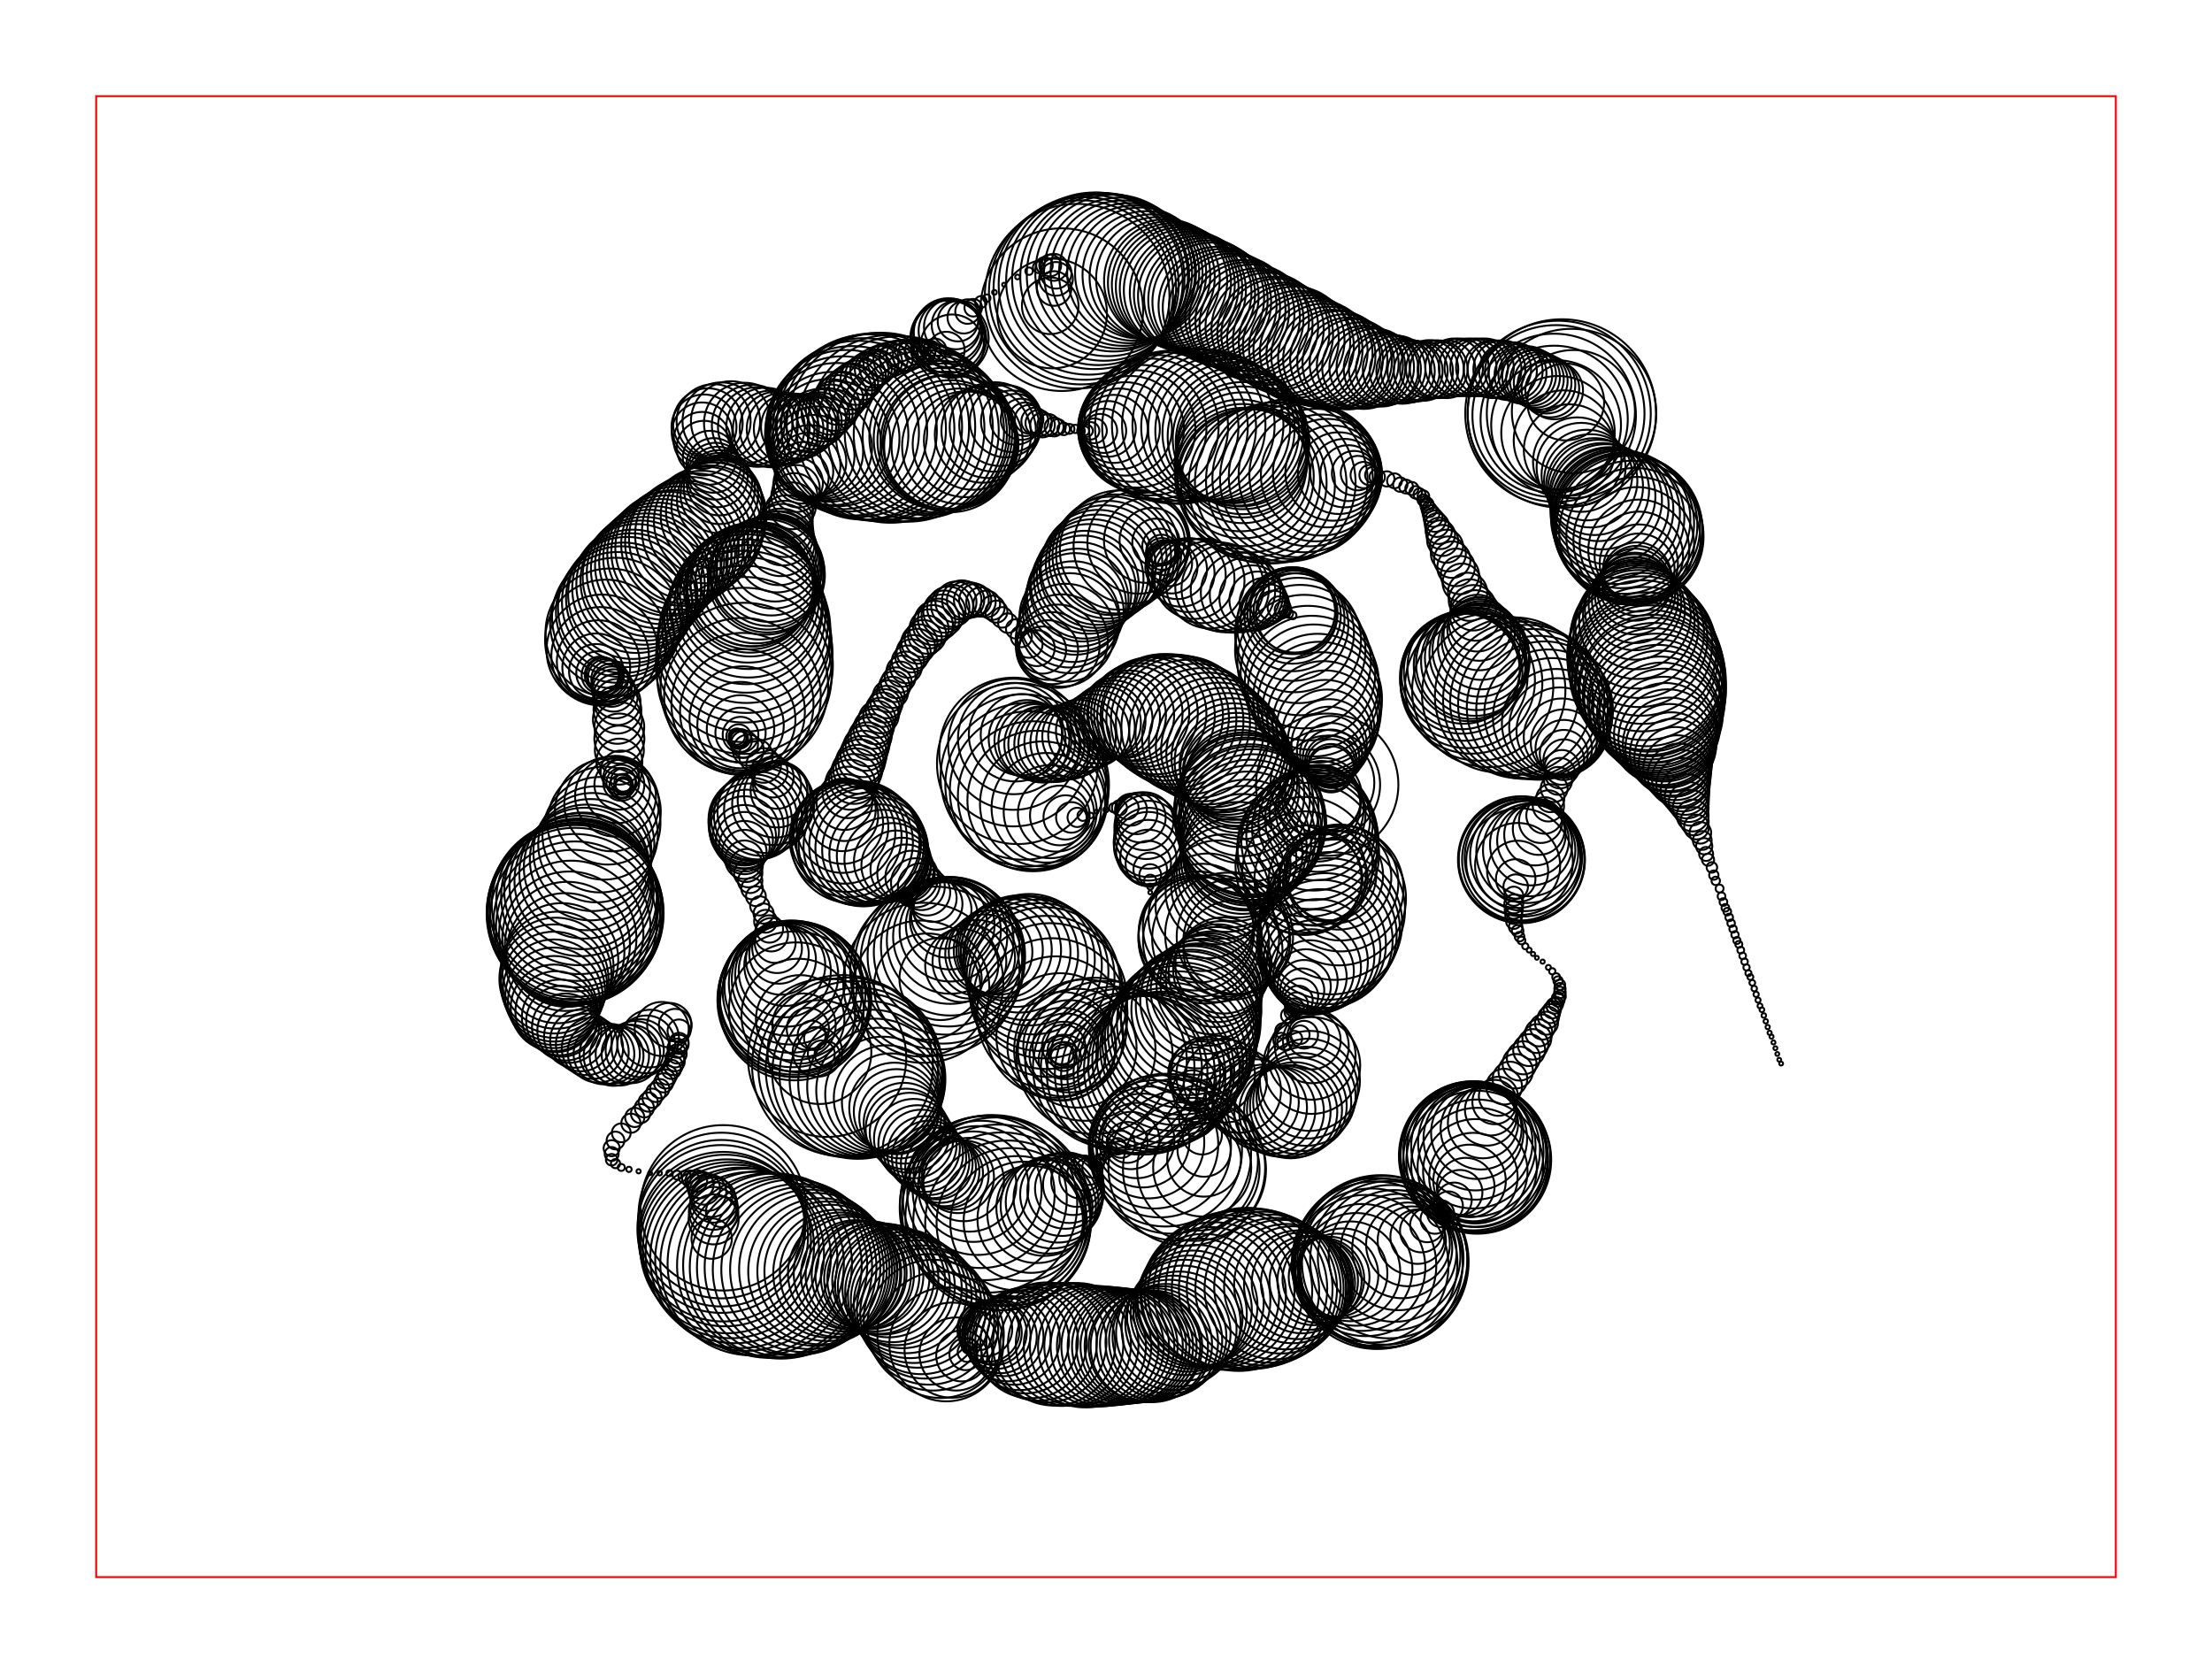 <svg version="1.1" width="1150" height="870" xmlns="http://www.w3.org/2000/svg">
  <!-- Seed: 5340805198339474029 -->
  <g stroke="black" fill="none">
    <circle cx="598.0" cy="464.0" r="1"/>
    <circle cx="598.0" cy="461.0" r="1.57"/>
    <circle cx="598.0" cy="458.0" r="3.22"/>
    <circle cx="598.0" cy="455.0" r="5.7"/>
    <circle cx="598.0" cy="452.0" r="8.71"/>
    <circle cx="597.0" cy="449.0" r="11.81"/>
    <circle cx="597.0" cy="446.0" r="14.61"/>
    <circle cx="597.0" cy="443.0" r="16.72"/>
    <circle cx="597.0" cy="440.0" r="17.85"/>
    <circle cx="597.0" cy="438.0" r="18"/>
    <circle cx="597.0" cy="434.0" r="17.66"/>
    <circle cx="596.0" cy="430.0" r="16.65"/>
    <circle cx="595.0" cy="427.0" r="15.07"/>
    <circle cx="593.0" cy="425.0" r="13.03"/>
    <circle cx="591.0" cy="423.0" r="10.71"/>
    <circle cx="588.0" cy="421.0" r="8.29"/>
    <circle cx="586.0" cy="420.0" r="5.97"/>
    <circle cx="582.0" cy="420.0" r="3.93"/>
    <circle cx="579.0" cy="420.0" r="2.35"/>
    <circle cx="575.0" cy="421.0" r="1.34"/>
    <circle cx="570.0" cy="422.0" r="1"/>
    <circle cx="567.0" cy="424.0" r="1.46"/>
    <circle cx="563.0" cy="424.0" r="2.82"/>
    <circle cx="560.0" cy="425.0" r="5.01"/>
    <circle cx="557.0" cy="425.0" r="7.95"/>
    <circle cx="554.0" cy="425.0" r="11.5"/>
    <circle cx="551.0" cy="424.0" r="15.51"/>
    <circle cx="549.0" cy="423.0" r="19.8"/>
    <circle cx="546.0" cy="422.0" r="24.2"/>
    <circle cx="544.0" cy="420.0" r="28.49"/>
    <circle cx="542.0" cy="418.0" r="32.5"/>
    <circle cx="539.0" cy="416.0" r="36.05"/>
    <circle cx="537.0" cy="414.0" r="38.99"/>
    <circle cx="535.0" cy="411.0" r="41.18"/>
    <circle cx="534.0" cy="408.0" r="42.54"/>
    <circle cx="532.0" cy="404.0" r="43"/>
    <circle cx="529.0" cy="397.0" r="41.86"/>
    <circle cx="527.0" cy="391.0" r="38.67"/>
    <circle cx="527.0" cy="387.0" r="34.06"/>
    <circle cx="527.0" cy="384.0" r="28.94"/>
    <circle cx="528.0" cy="382.0" r="24.33"/>
    <circle cx="531.0" cy="382.0" r="21.14"/>
    <circle cx="534.0" cy="384.0" r="20"/>
    <circle cx="537.0" cy="385.0" r="19.99"/>
    <circle cx="539.0" cy="386.0" r="19.94"/>
    <circle cx="542.0" cy="387.0" r="19.87"/>
    <circle cx="544.0" cy="387.0" r="19.78"/>
    <circle cx="547.0" cy="387.0" r="19.68"/>
    <circle cx="549.0" cy="387.0" r="19.56"/>
    <circle cx="552.0" cy="386.0" r="19.44"/>
    <circle cx="555.0" cy="386.0" r="19.32"/>
    <circle cx="558.0" cy="385.0" r="19.22"/>
    <circle cx="561.0" cy="383.0" r="19.13"/>
    <circle cx="564.0" cy="382.0" r="19.06"/>
    <circle cx="568.0" cy="380.0" r="19.01"/>
    <circle cx="571.0" cy="378.0" r="19"/>
    <circle cx="574.0" cy="376.0" r="19.14"/>
    <circle cx="576.0" cy="375.0" r="19.54"/>
    <circle cx="579.0" cy="374.0" r="20.2"/>
    <circle cx="582.0" cy="373.0" r="21.09"/>
    <circle cx="584.0" cy="372.0" r="22.18"/>
    <circle cx="587.0" cy="372.0" r="23.43"/>
    <circle cx="590.0" cy="371.0" r="24.81"/>
    <circle cx="592.0" cy="371.0" r="26.26"/>
    <circle cx="595.0" cy="371.0" r="27.74"/>
    <circle cx="598.0" cy="371.0" r="29.19"/>
    <circle cx="601.0" cy="372.0" r="30.57"/>
    <circle cx="604.0" cy="372.0" r="31.82"/>
    <circle cx="606.0" cy="373.0" r="32.91"/>
    <circle cx="609.0" cy="374.0" r="33.8"/>
    <circle cx="612.0" cy="375.0" r="34.46"/>
    <circle cx="615.0" cy="376.0" r="34.86"/>
    <circle cx="618.0" cy="378.0" r="35"/>
    <circle cx="622.0" cy="380.0" r="34.91"/>
    <circle cx="625.0" cy="382.0" r="34.66"/>
    <circle cx="628.0" cy="384.0" r="34.25"/>
    <circle cx="631.0" cy="386.0" r="33.7"/>
    <circle cx="634.0" cy="388.0" r="33.06"/>
    <circle cx="636.0" cy="390.0" r="32.36"/>
    <circle cx="638.0" cy="392.0" r="31.64"/>
    <circle cx="640.0" cy="394.0" r="30.94"/>
    <circle cx="641.0" cy="396.0" r="30.3"/>
    <circle cx="643.0" cy="398.0" r="29.75"/>
    <circle cx="643.0" cy="400.0" r="29.34"/>
    <circle cx="644.0" cy="402.0" r="29.09"/>
    <circle cx="644.0" cy="404.0" r="29"/>
    <circle cx="645.0" cy="407.0" r="29.38"/>
    <circle cx="645.0" cy="410.0" r="30.46"/>
    <circle cx="646.0" cy="413.0" r="32.09"/>
    <circle cx="647.0" cy="415.0" r="34.0"/>
    <circle cx="647.0" cy="418.0" r="35.91"/>
    <circle cx="648.0" cy="421.0" r="37.54"/>
    <circle cx="649.0" cy="423.0" r="38.62"/>
    <circle cx="650.0" cy="426.0" r="39"/>
    <circle cx="650.0" cy="427.0" r="38.87"/>
    <circle cx="651.0" cy="428.0" r="38.48"/>
    <circle cx="651.0" cy="430.0" r="37.85"/>
    <circle cx="650.0" cy="432.0" r="37.01"/>
    <circle cx="650.0" cy="434.0" r="36.0"/>
    <circle cx="649.0" cy="436.0" r="34.85"/>
    <circle cx="648.0" cy="439.0" r="33.63"/>
    <circle cx="647.0" cy="441.0" r="32.37"/>
    <circle cx="646.0" cy="444.0" r="31.15"/>
    <circle cx="644.0" cy="447.0" r="30.0"/>
    <circle cx="642.0" cy="450.0" r="28.99"/>
    <circle cx="640.0" cy="454.0" r="28.15"/>
    <circle cx="638.0" cy="457.0" r="27.52"/>
    <circle cx="636.0" cy="461.0" r="27.13"/>
    <circle cx="633.0" cy="464.0" r="27"/>
    <circle cx="628.0" cy="471.0" r="27.23"/>
    <circle cx="625.0" cy="477.0" r="27.88"/>
    <circle cx="623.0" cy="482.0" r="28.85"/>
    <circle cx="622.0" cy="485.0" r="30.0"/>
    <circle cx="623.0" cy="487.0" r="31.15"/>
    <circle cx="624.0" cy="488.0" r="32.12"/>
    <circle cx="627.0" cy="489.0" r="32.77"/>
    <circle cx="632.0" cy="488.0" r="33"/>
    <circle cx="638.0" cy="486.0" r="32.24"/>
    <circle cx="642.0" cy="487.0" r="30.24"/>
    <circle cx="643.0" cy="489.0" r="27.76"/>
    <circle cx="641.0" cy="494.0" r="25.76"/>
    <circle cx="636.0" cy="502.0" r="25"/>
    <circle cx="635.0" cy="504.0" r="25.11"/>
    <circle cx="633.0" cy="506.0" r="25.45"/>
    <circle cx="632.0" cy="508.0" r="26.0"/>
    <circle cx="630.0" cy="511.0" r="26.75"/>
    <circle cx="629.0" cy="513.0" r="27.68"/>
    <circle cx="627.0" cy="515.0" r="28.75"/>
    <circle cx="626.0" cy="518.0" r="29.93"/>
    <circle cx="624.0" cy="520.0" r="31.2"/>
    <circle cx="623.0" cy="523.0" r="32.5"/>
    <circle cx="622.0" cy="525.0" r="33.8"/>
    <circle cx="620.0" cy="527.0" r="35.07"/>
    <circle cx="619.0" cy="530.0" r="36.25"/>
    <circle cx="618.0" cy="532.0" r="37.32"/>
    <circle cx="616.0" cy="535.0" r="38.25"/>
    <circle cx="615.0" cy="537.0" r="39.0"/>
    <circle cx="614.0" cy="540.0" r="39.55"/>
    <circle cx="613.0" cy="542.0" r="39.89"/>
    <circle cx="612.0" cy="545.0" r="40"/>
    <circle cx="610.0" cy="548.0" r="40.03"/>
    <circle cx="608.0" cy="551.0" r="40.11"/>
    <circle cx="606.0" cy="554.0" r="40.25"/>
    <circle cx="604.0" cy="556.0" r="40.43"/>
    <circle cx="601.0" cy="557.0" r="40.65"/>
    <circle cx="599.0" cy="558.0" r="40.88"/>
    <circle cx="596.0" cy="559.0" r="41.12"/>
    <circle cx="593.0" cy="559.0" r="41.35"/>
    <circle cx="590.0" cy="558.0" r="41.57"/>
    <circle cx="586.0" cy="558.0" r="41.75"/>
    <circle cx="583.0" cy="556.0" r="41.89"/>
    <circle cx="579.0" cy="555.0" r="41.97"/>
    <circle cx="575.0" cy="552.0" r="42"/>
    <circle cx="569.0" cy="549.0" r="40.63"/>
    <circle cx="564.0" cy="546.0" r="36.73"/>
    <circle cx="560.0" cy="545.0" r="30.89"/>
    <circle cx="556.0" cy="544.0" r="24.0"/>
    <circle cx="554.0" cy="544.0" r="17.11"/>
    <circle cx="553.0" cy="544.0" r="11.27"/>
    <circle cx="552.0" cy="546.0" r="7.37"/>
    <circle cx="552.0" cy="548.0" r="6"/>
    <circle cx="553.0" cy="550.0" r="6.83"/>
    <circle cx="553.0" cy="551.0" r="9.25"/>
    <circle cx="553.0" cy="551.0" r="13.01"/>
    <circle cx="553.0" cy="549.0" r="17.75"/>
    <circle cx="552.0" cy="547.0" r="23.0"/>
    <circle cx="552.0" cy="544.0" r="28.25"/>
    <circle cx="551.0" cy="539.0" r="32.99"/>
    <circle cx="549.0" cy="534.0" r="36.75"/>
    <circle cx="547.0" cy="527.0" r="39.17"/>
    <circle cx="546.0" cy="520.0" r="40"/>
    <circle cx="544.0" cy="516.0" r="39.82"/>
    <circle cx="543.0" cy="511.0" r="39.29"/>
    <circle cx="541.0" cy="508.0" r="38.43"/>
    <circle cx="539.0" cy="505.0" r="37.26"/>
    <circle cx="537.0" cy="502.0" r="35.83"/>
    <circle cx="535.0" cy="499.0" r="34.18"/>
    <circle cx="533.0" cy="498.0" r="32.37"/>
    <circle cx="530.0" cy="496.0" r="30.47"/>
    <circle cx="528.0" cy="495.0" r="28.53"/>
    <circle cx="525.0" cy="494.0" r="26.63"/>
    <circle cx="522.0" cy="494.0" r="24.82"/>
    <circle cx="519.0" cy="494.0" r="23.17"/>
    <circle cx="515.0" cy="495.0" r="21.74"/>
    <circle cx="512.0" cy="496.0" r="20.57"/>
    <circle cx="508.0" cy="498.0" r="19.71"/>
    <circle cx="504.0" cy="500.0" r="19.18"/>
    <circle cx="500.0" cy="502.0" r="19"/>
    <circle cx="489.0" cy="509.0" r="21.39"/>
    <circle cx="482.0" cy="513.0" r="27.64"/>
    <circle cx="479.0" cy="514.0" r="35.36"/>
    <circle cx="480.0" cy="511.0" r="41.61"/>
    <circle cx="486.0" cy="505.0" r="44"/>
    <circle cx="488.0" cy="502.0" r="43.65"/>
    <circle cx="490.0" cy="500.0" r="42.62"/>
    <circle cx="492.0" cy="497.0" r="40.94"/>
    <circle cx="493.0" cy="495.0" r="38.71"/>
    <circle cx="494.0" cy="492.0" r="36.0"/>
    <circle cx="494.0" cy="489.0" r="32.94"/>
    <circle cx="494.0" cy="487.0" r="29.67"/>
    <circle cx="494.0" cy="484.0" r="26.33"/>
    <circle cx="494.0" cy="481.0" r="23.06"/>
    <circle cx="493.0" cy="478.0" r="20.0"/>
    <circle cx="491.0" cy="476.0" r="17.29"/>
    <circle cx="490.0" cy="473.0" r="15.06"/>
    <circle cx="487.0" cy="470.0" r="13.38"/>
    <circle cx="485.0" cy="467.0" r="12.35"/>
    <circle cx="482.0" cy="464.0" r="12"/>
    <circle cx="479.0" cy="461.0" r="12.19"/>
    <circle cx="476.0" cy="459.0" r="12.76"/>
    <circle cx="474.0" cy="456.0" r="13.69"/>
    <circle cx="471.0" cy="454.0" r="14.93"/>
    <circle cx="469.0" cy="452.0" r="16.44"/>
    <circle cx="466.0" cy="450.0" r="18.17"/>
    <circle cx="464.0" cy="448.0" r="20.05"/>
    <circle cx="461.0" cy="447.0" r="22.0"/>
    <circle cx="459.0" cy="445.0" r="23.95"/>
    <circle cx="457.0" cy="444.0" r="25.83"/>
    <circle cx="455.0" cy="442.0" r="27.56"/>
    <circle cx="453.0" cy="441.0" r="29.07"/>
    <circle cx="451.0" cy="440.0" r="30.31"/>
    <circle cx="449.0" cy="440.0" r="31.24"/>
    <circle cx="447.0" cy="439.0" r="31.81"/>
    <circle cx="446.0" cy="438.0" r="32"/>
    <circle cx="443.0" cy="438.0" r="31.62"/>
    <circle cx="441.0" cy="436.0" r="30.49"/>
    <circle cx="440.0" cy="435.0" r="28.72"/>
    <circle cx="439.0" cy="433.0" r="26.45"/>
    <circle cx="438.0" cy="430.0" r="23.85"/>
    <circle cx="438.0" cy="428.0" r="21.15"/>
    <circle cx="438.0" cy="424.0" r="18.55"/>
    <circle cx="439.0" cy="421.0" r="16.28"/>
    <circle cx="439.0" cy="417.0" r="14.51"/>
    <circle cx="441.0" cy="412.0" r="13.38"/>
    <circle cx="442.0" cy="408.0" r="13"/>
    <circle cx="444.0" cy="405.0" r="12.97"/>
    <circle cx="445.0" cy="402.0" r="12.89"/>
    <circle cx="446.0" cy="400.0" r="12.75"/>
    <circle cx="447.0" cy="397.0" r="12.57"/>
    <circle cx="448.0" cy="395.0" r="12.33"/>
    <circle cx="449.0" cy="392.0" r="12.06"/>
    <circle cx="450.0" cy="389.0" r="11.75"/>
    <circle cx="451.0" cy="387.0" r="11.41"/>
    <circle cx="452.0" cy="384.0" r="11.06"/>
    <circle cx="453.0" cy="382.0" r="10.69"/>
    <circle cx="454.0" cy="379.0" r="10.31"/>
    <circle cx="455.0" cy="377.0" r="9.94"/>
    <circle cx="456.0" cy="374.0" r="9.59"/>
    <circle cx="458.0" cy="372.0" r="9.25"/>
    <circle cx="459.0" cy="369.0" r="8.94"/>
    <circle cx="460.0" cy="367.0" r="8.67"/>
    <circle cx="461.0" cy="365.0" r="8.43"/>
    <circle cx="462.0" cy="362.0" r="8.25"/>
    <circle cx="464.0" cy="360.0" r="8.11"/>
    <circle cx="465.0" cy="357.0" r="8.03"/>
    <circle cx="466.0" cy="355.0" r="8"/>
    <circle cx="468.0" cy="352.0" r="8.03"/>
    <circle cx="469.0" cy="349.0" r="8.1"/>
    <circle cx="471.0" cy="347.0" r="8.22"/>
    <circle cx="472.0" cy="344.0" r="8.39"/>
    <circle cx="474.0" cy="341.0" r="8.6"/>
    <circle cx="475.0" cy="339.0" r="8.83"/>
    <circle cx="477.0" cy="336.0" r="9.09"/>
    <circle cx="478.0" cy="334.0" r="9.36"/>
    <circle cx="480.0" cy="332.0" r="9.64"/>
    <circle cx="482.0" cy="330.0" r="9.91"/>
    <circle cx="483.0" cy="327.0" r="10.17"/>
    <circle cx="485.0" cy="325.0" r="10.4"/>
    <circle cx="486.0" cy="323.0" r="10.61"/>
    <circle cx="488.0" cy="322.0" r="10.78"/>
    <circle cx="490.0" cy="320.0" r="10.9"/>
    <circle cx="491.0" cy="318.0" r="10.97"/>
    <circle cx="493.0" cy="316.0" r="11"/>
    <circle cx="495.0" cy="315.0" r="10.91"/>
    <circle cx="497.0" cy="313.0" r="10.66"/>
    <circle cx="500.0" cy="312.0" r="10.25"/>
    <circle cx="502.0" cy="312.0" r="9.7"/>
    <circle cx="505.0" cy="312.0" r="9.06"/>
    <circle cx="507.0" cy="312.0" r="8.36"/>
    <circle cx="510.0" cy="313.0" r="7.64"/>
    <circle cx="513.0" cy="314.0" r="6.94"/>
    <circle cx="516.0" cy="316.0" r="6.3"/>
    <circle cx="518.0" cy="318.0" r="5.75"/>
    <circle cx="521.0" cy="321.0" r="5.34"/>
    <circle cx="524.0" cy="324.0" r="5.09"/>
    <circle cx="528.0" cy="327.0" r="5"/>
    <circle cx="531.0" cy="331.0" r="5.51"/>
    <circle cx="535.0" cy="335.0" r="7.01"/>
    <circle cx="539.0" cy="337.0" r="9.33"/>
    <circle cx="542.0" cy="338.0" r="12.26"/>
    <circle cx="545.0" cy="338.0" r="15.5"/>
    <circle cx="547.0" cy="337.0" r="18.74"/>
    <circle cx="550.0" cy="336.0" r="21.67"/>
    <circle cx="552.0" cy="333.0" r="23.99"/>
    <circle cx="554.0" cy="329.0" r="25.49"/>
    <circle cx="556.0" cy="324.0" r="26"/>
    <circle cx="556.0" cy="321.0" r="26.05"/>
    <circle cx="558.0" cy="318.0" r="26.19"/>
    <circle cx="559.0" cy="314.0" r="26.42"/>
    <circle cx="560.0" cy="312.0" r="26.73"/>
    <circle cx="561.0" cy="309.0" r="27.11"/>
    <circle cx="563.0" cy="306.0" r="27.54"/>
    <circle cx="564.0" cy="304.0" r="28.01"/>
    <circle cx="566.0" cy="301.0" r="28.5"/>
    <circle cx="568.0" cy="299.0" r="28.99"/>
    <circle cx="570.0" cy="297.0" r="29.46"/>
    <circle cx="571.0" cy="295.0" r="29.89"/>
    <circle cx="574.0" cy="293.0" r="30.27"/>
    <circle cx="576.0" cy="291.0" r="30.58"/>
    <circle cx="578.0" cy="289.0" r="30.81"/>
    <circle cx="580.0" cy="288.0" r="30.95"/>
    <circle cx="582.0" cy="286.0" r="31"/>
    <circle cx="588.0" cy="284.0" r="29.86"/>
    <circle cx="592.0" cy="282.0" r="26.67"/>
    <circle cx="596.0" cy="281.0" r="22.06"/>
    <circle cx="599.0" cy="281.0" r="16.94"/>
    <circle cx="601.0" cy="282.0" r="12.33"/>
    <circle cx="603.0" cy="284.0" r="9.14"/>
    <circle cx="604.0" cy="286.0" r="8"/>
    <circle cx="604.0" cy="288.0" r="8.26"/>
    <circle cx="605.0" cy="290.0" r="9.0"/>
    <circle cx="606.0" cy="292.0" r="10.2"/>
    <circle cx="608.0" cy="293.0" r="11.75"/>
    <circle cx="609.0" cy="295.0" r="13.56"/>
    <circle cx="612.0" cy="296.0" r="15.5"/>
    <circle cx="614.0" cy="298.0" r="17.44"/>
    <circle cx="618.0" cy="299.0" r="19.25"/>
    <circle cx="621.0" cy="301.0" r="20.8"/>
    <circle cx="625.0" cy="302.0" r="22.0"/>
    <circle cx="629.0" cy="304.0" r="22.74"/>
    <circle cx="634.0" cy="305.0" r="23"/>
    <circle cx="637.0" cy="306.0" r="22.74"/>
    <circle cx="641.0" cy="307.0" r="21.96"/>
    <circle cx="645.0" cy="308.0" r="20.71"/>
    <circle cx="648.0" cy="309.0" r="19.05"/>
    <circle cx="651.0" cy="311.0" r="17.06"/>
    <circle cx="654.0" cy="312.0" r="14.84"/>
    <circle cx="657.0" cy="313.0" r="12.5"/>
    <circle cx="660.0" cy="314.0" r="10.16"/>
    <circle cx="662.0" cy="315.0" r="7.94"/>
    <circle cx="665.0" cy="316.0" r="5.95"/>
    <circle cx="667.0" cy="317.0" r="4.29"/>
    <circle cx="668.0" cy="318.0" r="3.04"/>
    <circle cx="670.0" cy="319.0" r="2.26"/>
    <circle cx="672.0" cy="320.0" r="2"/>
    <circle cx="674.0" cy="319.0" r="21"/>
    <circle cx="673.0" cy="318.0" r="21.28"/>
    <circle cx="672.0" cy="318.0" r="22.11"/>
    <circle cx="672.0" cy="319.0" r="23.42"/>
    <circle cx="672.0" cy="320.0" r="25.09"/>
    <circle cx="672.0" cy="322.0" r="27.0"/>
    <circle cx="672.0" cy="325.0" r="29.0"/>
    <circle cx="673.0" cy="329.0" r="30.91"/>
    <circle cx="675.0" cy="333.0" r="32.58"/>
    <circle cx="676.0" cy="338.0" r="33.89"/>
    <circle cx="678.0" cy="344.0" r="34.72"/>
    <circle cx="680.0" cy="350.0" r="35"/>
    <circle cx="682.0" cy="355.0" r="34.83"/>
    <circle cx="683.0" cy="359.0" r="34.31"/>
    <circle cx="685.0" cy="363.0" r="33.46"/>
    <circle cx="686.0" cy="366.0" r="32.31"/>
    <circle cx="687.0" cy="370.0" r="30.89"/>
    <circle cx="688.0" cy="373.0" r="29.25"/>
    <circle cx="689.0" cy="376.0" r="27.43"/>
    <circle cx="689.0" cy="379.0" r="25.5"/>
    <circle cx="690.0" cy="382.0" r="23.5"/>
    <circle cx="691.0" cy="385.0" r="21.5"/>
    <circle cx="691.0" cy="387.0" r="19.57"/>
    <circle cx="692.0" cy="390.0" r="17.75"/>
    <circle cx="692.0" cy="392.0" r="16.11"/>
    <circle cx="692.0" cy="394.0" r="14.69"/>
    <circle cx="692.0" cy="396.0" r="13.54"/>
    <circle cx="692.0" cy="397.0" r="12.69"/>
    <circle cx="692.0" cy="399.0" r="12.17"/>
    <circle cx="692.0" cy="400.0" r="12"/>
    <circle cx="690.0" cy="407.0" r="24.5"/>
    <circle cx="690.0" cy="408.0" r="37"/>
    <circle cx="689.0" cy="408.0" r="28.5"/>
    <circle cx="688.0" cy="414.0" r="20"/>
    <circle cx="687.0" cy="416.0" r="20.34"/>
    <circle cx="686.0" cy="419.0" r="21.35"/>
    <circle cx="686.0" cy="421.0" r="22.93"/>
    <circle cx="685.0" cy="423.0" r="24.97"/>
    <circle cx="685.0" cy="426.0" r="27.29"/>
    <circle cx="684.0" cy="428.0" r="29.71"/>
    <circle cx="683.0" cy="431.0" r="32.03"/>
    <circle cx="682.0" cy="434.0" r="34.07"/>
    <circle cx="681.0" cy="437.0" r="35.65"/>
    <circle cx="680.0" cy="440.0" r="36.66"/>
    <circle cx="680.0" cy="444.0" r="37"/>
    <circle cx="678.0" cy="450.0" r="35.66"/>
    <circle cx="678.0" cy="454.0" r="32.16"/>
    <circle cx="680.0" cy="457.0" r="27.84"/>
    <circle cx="684.0" cy="457.0" r="24.34"/>
    <circle cx="688.0" cy="456.0" r="23"/>
    <circle cx="692.0" cy="455.0" r="23.53"/>
    <circle cx="694.0" cy="455.0" r="25.05"/>
    <circle cx="696.0" cy="456.0" r="27.32"/>
    <circle cx="697.0" cy="459.0" r="30.0"/>
    <circle cx="697.0" cy="462.0" r="32.68"/>
    <circle cx="696.0" cy="467.0" r="34.95"/>
    <circle cx="694.0" cy="473.0" r="36.47"/>
    <circle cx="692.0" cy="480.0" r="37"/>
    <circle cx="691.0" cy="483.0" r="36.77"/>
    <circle cx="690.0" cy="486.0" r="36.11"/>
    <circle cx="689.0" cy="489.0" r="35.01"/>
    <circle cx="687.0" cy="491.0" r="33.52"/>
    <circle cx="686.0" cy="494.0" r="31.68"/>
    <circle cx="685.0" cy="497.0" r="29.52"/>
    <circle cx="684.0" cy="500.0" r="27.13"/>
    <circle cx="683.0" cy="503.0" r="24.55"/>
    <circle cx="682.0" cy="505.0" r="21.86"/>
    <circle cx="681.0" cy="508.0" r="19.14"/>
    <circle cx="679.0" cy="510.0" r="16.45"/>
    <circle cx="678.0" cy="513.0" r="13.87"/>
    <circle cx="677.0" cy="515.0" r="11.48"/>
    <circle cx="676.0" cy="518.0" r="9.32"/>
    <circle cx="675.0" cy="520.0" r="7.48"/>
    <circle cx="674.0" cy="522.0" r="5.99"/>
    <circle cx="673.0" cy="524.0" r="4.89"/>
    <circle cx="672.0" cy="526.0" r="4.23"/>
    <circle cx="670.0" cy="528.0" r="4"/>
    <circle cx="667.0" cy="536.0" r="4.0"/>
    <circle cx="666.0" cy="541.0" r="4.0"/>
    <circle cx="668.0" cy="542.0" r="4.0"/>
    <circle cx="673.0" cy="540.0" r="4"/>
    <circle cx="676.0" cy="538.0" r="4.84"/>
    <circle cx="678.0" cy="538.0" r="7.22"/>
    <circle cx="680.0" cy="539.0" r="10.79"/>
    <circle cx="682.0" cy="541.0" r="15.0"/>
    <circle cx="682.0" cy="544.0" r="19.21"/>
    <circle cx="682.0" cy="549.0" r="22.78"/>
    <circle cx="682.0" cy="554.0" r="25.16"/>
    <circle cx="681.0" cy="562.0" r="26"/>
    <circle cx="680.0" cy="566.0" r="25.94"/>
    <circle cx="679.0" cy="570.0" r="25.77"/>
    <circle cx="677.0" cy="573.0" r="25.5"/>
    <circle cx="675.0" cy="575.0" r="25.14"/>
    <circle cx="673.0" cy="577.0" r="24.71"/>
    <circle cx="671.0" cy="578.0" r="24.24"/>
    <circle cx="668.0" cy="578.0" r="23.76"/>
    <circle cx="665.0" cy="578.0" r="23.29"/>
    <circle cx="661.0" cy="577.0" r="22.86"/>
    <circle cx="657.0" cy="576.0" r="22.5"/>
    <circle cx="653.0" cy="573.0" r="22.23"/>
    <circle cx="649.0" cy="571.0" r="22.06"/>
    <circle cx="644.0" cy="567.0" r="22"/>
    <circle cx="637.0" cy="562.0" r="21.61"/>
    <circle cx="632.0" cy="559.0" r="20.48"/>
    <circle cx="627.0" cy="558.0" r="18.75"/>
    <circle cx="624.0" cy="558.0" r="16.63"/>
    <circle cx="622.0" cy="559.0" r="14.37"/>
    <circle cx="620.0" cy="562.0" r="12.25"/>
    <circle cx="620.0" cy="567.0" r="10.52"/>
    <circle cx="621.0" cy="574.0" r="9.39"/>
    <circle cx="622.0" cy="582.0" r="9"/>
    <circle cx="625.0" cy="590.0" r="10.26"/>
    <circle cx="626.0" cy="598.0" r="13.83"/>
    <circle cx="626.0" cy="603.0" r="19.19"/>
    <circle cx="625.0" cy="607.0" r="25.5"/>
    <circle cx="623.0" cy="608.0" r="31.81"/>
    <circle cx="621.0" cy="608.0" r="37.17"/>
    <circle cx="617.0" cy="607.0" r="40.74"/>
    <circle cx="612.0" cy="603.0" r="42"/>
    <circle cx="609.0" cy="600.0" r="41.42"/>
    <circle cx="606.0" cy="598.0" r="39.71"/>
    <circle cx="603.0" cy="596.0" r="36.97"/>
    <circle cx="600.0" cy="595.0" r="33.36"/>
    <circle cx="597.0" cy="594.0" r="29.09"/>
    <circle cx="594.0" cy="593.0" r="24.41"/>
    <circle cx="591.0" cy="593.0" r="19.59"/>
    <circle cx="588.0" cy="593.0" r="14.91"/>
    <circle cx="586.0" cy="594.0" r="10.64"/>
    <circle cx="583.0" cy="595.0" r="7.03"/>
    <circle cx="581.0" cy="596.0" r="4.29"/>
    <circle cx="578.0" cy="597.0" r="2.58"/>
    <circle cx="576.0" cy="600.0" r="2"/>
    <circle cx="574.0" cy="601.0" r="2.22"/>
    <circle cx="572.0" cy="603.0" r="2.88"/>
    <circle cx="570.0" cy="605.0" r="3.94"/>
    <circle cx="568.0" cy="607.0" r="5.37"/>
    <circle cx="566.0" cy="609.0" r="7.11"/>
    <circle cx="564.0" cy="610.0" r="9.1"/>
    <circle cx="562.0" cy="612.0" r="11.26"/>
    <circle cx="560.0" cy="614.0" r="13.5"/>
    <circle cx="558.0" cy="616.0" r="15.74"/>
    <circle cx="556.0" cy="618.0" r="17.9"/>
    <circle cx="554.0" cy="619.0" r="19.89"/>
    <circle cx="552.0" cy="621.0" r="21.63"/>
    <circle cx="550.0" cy="623.0" r="23.06"/>
    <circle cx="547.0" cy="625.0" r="24.12"/>
    <circle cx="545.0" cy="627.0" r="24.78"/>
    <circle cx="543.0" cy="628.0" r="25"/>
    <circle cx="539.0" cy="631.0" r="25.72"/>
    <circle cx="536.0" cy="634.0" r="27.81"/>
    <circle cx="532.0" cy="635.0" r="31.0"/>
    <circle cx="529.0" cy="636.0" r="34.92"/>
    <circle cx="526.0" cy="636.0" r="39.08"/>
    <circle cx="524.0" cy="636.0" r="43.0"/>
    <circle cx="521.0" cy="635.0" r="46.19"/>
    <circle cx="519.0" cy="633.0" r="48.28"/>
    <circle cx="518.0" cy="630.0" r="49"/>
    <circle cx="516.0" cy="628.0" r="48.24"/>
    <circle cx="514.0" cy="626.0" r="46.04"/>
    <circle cx="512.0" cy="623.0" r="42.61"/>
    <circle cx="510.0" cy="621.0" r="38.29"/>
    <circle cx="508.0" cy="619.0" r="33.5"/>
    <circle cx="506.0" cy="617.0" r="28.71"/>
    <circle cx="504.0" cy="616.0" r="24.39"/>
    <circle cx="501.0" cy="614.0" r="20.96"/>
    <circle cx="498.0" cy="612.0" r="18.76"/>
    <circle cx="496.0" cy="611.0" r="18"/>
    <circle cx="493.0" cy="610.0" r="18.04"/>
    <circle cx="491.0" cy="609.0" r="18.17"/>
    <circle cx="489.0" cy="607.0" r="18.38"/>
    <circle cx="487.0" cy="605.0" r="18.65"/>
    <circle cx="485.0" cy="604.0" r="18.97"/>
    <circle cx="483.0" cy="602.0" r="19.32"/>
    <circle cx="481.0" cy="600.0" r="19.68"/>
    <circle cx="479.0" cy="597.0" r="20.03"/>
    <circle cx="477.0" cy="595.0" r="20.35"/>
    <circle cx="475.0" cy="592.0" r="20.62"/>
    <circle cx="473.0" cy="589.0" r="20.83"/>
    <circle cx="471.0" cy="587.0" r="20.96"/>
    <circle cx="470.0" cy="584.0" r="21"/>
    <circle cx="468.0" cy="581.0" r="21.28"/>
    <circle cx="466.0" cy="578.0" r="22.12"/>
    <circle cx="465.0" cy="576.0" r="23.48"/>
    <circle cx="463.0" cy="573.0" r="25.3"/>
    <circle cx="461.0" cy="571.0" r="27.5"/>
    <circle cx="459.0" cy="569.0" r="29.98"/>
    <circle cx="457.0" cy="567.0" r="32.64"/>
    <circle cx="455.0" cy="565.0" r="35.36"/>
    <circle cx="453.0" cy="563.0" r="38.02"/>
    <circle cx="451.0" cy="561.0" r="40.5"/>
    <circle cx="448.0" cy="559.0" r="42.7"/>
    <circle cx="446.0" cy="558.0" r="44.52"/>
    <circle cx="444.0" cy="556.0" r="45.88"/>
    <circle cx="441.0" cy="555.0" r="46.72"/>
    <circle cx="438.0" cy="554.0" r="47"/>
    <circle cx="430.0" cy="550.0" r="41.14"/>
    <circle cx="426.0" cy="547.0" r="27.0"/>
    <circle cx="425.0" cy="547.0" r="12.86"/>
    <circle cx="427.0" cy="548.0" r="7"/>
    <circle cx="430.0" cy="548.0" r="6.5"/>
    <circle cx="424.0" cy="540.0" r="6"/>
    <circle cx="422.0" cy="538.0" r="7.29"/>
    <circle cx="420.0" cy="535.0" r="10.98"/>
    <circle cx="418.0" cy="533.0" r="16.49"/>
    <circle cx="416.0" cy="530.0" r="23.0"/>
    <circle cx="415.0" cy="528.0" r="29.51"/>
    <circle cx="414.0" cy="525.0" r="35.02"/>
    <circle cx="413.0" cy="523.0" r="38.71"/>
    <circle cx="413.0" cy="520.0" r="40"/>
    <circle cx="413.0" cy="519.0" r="39.76"/>
    <circle cx="413.0" cy="518.0" r="39.05"/>
    <circle cx="412.0" cy="517.0" r="37.89"/>
    <circle cx="412.0" cy="515.0" r="36.31"/>
    <circle cx="411.0" cy="513.0" r="34.35"/>
    <circle cx="411.0" cy="511.0" r="32.07"/>
    <circle cx="410.0" cy="509.0" r="29.53"/>
    <circle cx="409.0" cy="507.0" r="26.8"/>
    <circle cx="408.0" cy="505.0" r="23.95"/>
    <circle cx="408.0" cy="502.0" r="21.05"/>
    <circle cx="406.0" cy="499.0" r="18.2"/>
    <circle cx="405.0" cy="496.0" r="15.47"/>
    <circle cx="404.0" cy="493.0" r="12.93"/>
    <circle cx="403.0" cy="490.0" r="10.65"/>
    <circle cx="401.0" cy="486.0" r="8.69"/>
    <circle cx="400.0" cy="483.0" r="7.11"/>
    <circle cx="398.0" cy="479.0" r="5.95"/>
    <circle cx="397.0" cy="475.0" r="5.24"/>
    <circle cx="395.0" cy="471.0" r="5"/>
    <circle cx="393.0" cy="466.0" r="5.15"/>
    <circle cx="391.0" cy="462.0" r="5.61"/>
    <circle cx="390.0" cy="458.0" r="6.35"/>
    <circle cx="389.0" cy="454.0" r="7.35"/>
    <circle cx="388.0" cy="450.0" r="8.58"/>
    <circle cx="387.0" cy="447.0" r="9.99"/>
    <circle cx="387.0" cy="443.0" r="11.54"/>
    <circle cx="387.0" cy="440.0" r="13.17"/>
    <circle cx="387.0" cy="437.0" r="14.83"/>
    <circle cx="387.0" cy="435.0" r="16.46"/>
    <circle cx="387.0" cy="432.0" r="18.01"/>
    <circle cx="388.0" cy="430.0" r="19.42"/>
    <circle cx="389.0" cy="428.0" r="20.65"/>
    <circle cx="390.0" cy="426.0" r="21.65"/>
    <circle cx="392.0" cy="425.0" r="22.39"/>
    <circle cx="394.0" cy="424.0" r="22.85"/>
    <circle cx="396.0" cy="422.0" r="23"/>
    <circle cx="399.0" cy="421.0" r="22.58"/>
    <circle cx="402.0" cy="418.0" r="21.36"/>
    <circle cx="403.0" cy="416.0" r="19.5"/>
    <circle cx="404.0" cy="413.0" r="17.22"/>
    <circle cx="405.0" cy="411.0" r="14.78"/>
    <circle cx="404.0" cy="408.0" r="12.5"/>
    <circle cx="402.0" cy="404.0" r="10.64"/>
    <circle cx="400.0" cy="401.0" r="9.42"/>
    <circle cx="397.0" cy="398.0" r="9"/>
    <circle cx="393.0" cy="393.0" r="8.75"/>
    <circle cx="389.0" cy="390.0" r="8.06"/>
    <circle cx="387.0" cy="387.0" r="7.06"/>
    <circle cx="385.0" cy="385.0" r="5.94"/>
    <circle cx="384.0" cy="384.0" r="4.94"/>
    <circle cx="383.0" cy="383.0" r="4.25"/>
    <circle cx="384.0" cy="384.0" r="4"/>
    <circle cx="384.0" cy="384.0" r="4.61"/>
    <circle cx="384.0" cy="383.0" r="6.41"/>
    <circle cx="385.0" cy="382.0" r="9.28"/>
    <circle cx="385.0" cy="381.0" r="13.07"/>
    <circle cx="385.0" cy="379.0" r="17.55"/>
    <circle cx="385.0" cy="377.0" r="22.47"/>
    <circle cx="386.0" cy="374.0" r="27.53"/>
    <circle cx="386.0" cy="370.0" r="32.45"/>
    <circle cx="386.0" cy="366.0" r="36.93"/>
    <circle cx="386.0" cy="362.0" r="40.72"/>
    <circle cx="387.0" cy="357.0" r="43.59"/>
    <circle cx="387.0" cy="351.0" r="45.39"/>
    <circle cx="387.0" cy="346.0" r="46"/>
    <circle cx="387.0" cy="340.0" r="45.85"/>
    <circle cx="387.0" cy="335.0" r="45.39"/>
    <circle cx="387.0" cy="331.0" r="44.66"/>
    <circle cx="388.0" cy="327.0" r="43.68"/>
    <circle cx="388.0" cy="323.0" r="42.5"/>
    <circle cx="388.0" cy="319.0" r="41.16"/>
    <circle cx="388.0" cy="316.0" r="39.73"/>
    <circle cx="389.0" cy="314.0" r="38.27"/>
    <circle cx="389.0" cy="311.0" r="36.84"/>
    <circle cx="389.0" cy="309.0" r="35.5"/>
    <circle cx="390.0" cy="307.0" r="34.32"/>
    <circle cx="390.0" cy="306.0" r="33.34"/>
    <circle cx="390.0" cy="305.0" r="32.61"/>
    <circle cx="391.0" cy="304.0" r="32.15"/>
    <circle cx="391.0" cy="304.0" r="32"/>
    <circle cx="393.0" cy="303.0" r="31.5"/>
    <circle cx="395.0" cy="302.0" r="30.5"/>
    <circle cx="398.0" cy="300.0" r="30"/>
    <circle cx="399.0" cy="299.0" r="29.83"/>
    <circle cx="399.0" cy="298.0" r="29.31"/>
    <circle cx="400.0" cy="297.0" r="28.48"/>
    <circle cx="400.0" cy="296.0" r="27.36"/>
    <circle cx="401.0" cy="294.0" r="26.0"/>
    <circle cx="402.0" cy="292.0" r="24.44"/>
    <circle cx="403.0" cy="290.0" r="22.76"/>
    <circle cx="404.0" cy="287.0" r="21.0"/>
    <circle cx="405.0" cy="285.0" r="19.24"/>
    <circle cx="406.0" cy="282.0" r="17.56"/>
    <circle cx="407.0" cy="278.0" r="16.0"/>
    <circle cx="408.0" cy="275.0" r="14.64"/>
    <circle cx="409.0" cy="271.0" r="13.52"/>
    <circle cx="410.0" cy="267.0" r="12.69"/>
    <circle cx="412.0" cy="263.0" r="12.17"/>
    <circle cx="413.0" cy="258.0" r="12"/>
    <circle cx="414.0" cy="254.0" r="12.21"/>
    <circle cx="415.0" cy="251.0" r="12.82"/>
    <circle cx="417.0" cy="248.0" r="13.83"/>
    <circle cx="418.0" cy="245.0" r="15.21"/>
    <circle cx="420.0" cy="242.0" r="16.94"/>
    <circle cx="421.0" cy="240.0" r="18.97"/>
    <circle cx="423.0" cy="237.0" r="21.25"/>
    <circle cx="425.0" cy="235.0" r="23.74"/>
    <circle cx="427.0" cy="233.0" r="26.38"/>
    <circle cx="429.0" cy="231.0" r="29.12"/>
    <circle cx="431.0" cy="229.0" r="31.88"/>
    <circle cx="433.0" cy="228.0" r="34.62"/>
    <circle cx="435.0" cy="226.0" r="37.26"/>
    <circle cx="438.0" cy="225.0" r="39.75"/>
    <circle cx="440.0" cy="224.0" r="42.03"/>
    <circle cx="443.0" cy="224.0" r="44.06"/>
    <circle cx="446.0" cy="223.0" r="45.79"/>
    <circle cx="449.0" cy="223.0" r="47.17"/>
    <circle cx="452.0" cy="222.0" r="48.18"/>
    <circle cx="455.0" cy="222.0" r="48.79"/>
    <circle cx="458.0" cy="222.0" r="49"/>
    <circle cx="463.0" cy="223.0" r="48.8"/>
    <circle cx="468.0" cy="223.0" r="48.2"/>
    <circle cx="472.0" cy="224.0" r="47.24"/>
    <circle cx="476.0" cy="224.0" r="45.98"/>
    <circle cx="479.0" cy="225.0" r="44.48"/>
    <circle cx="482.0" cy="225.0" r="42.84"/>
    <circle cx="485.0" cy="226.0" r="41.16"/>
    <circle cx="488.0" cy="227.0" r="39.52"/>
    <circle cx="490.0" cy="227.0" r="38.02"/>
    <circle cx="491.0" cy="228.0" r="36.76"/>
    <circle cx="492.0" cy="229.0" r="35.8"/>
    <circle cx="493.0" cy="230.0" r="35.2"/>
    <circle cx="494.0" cy="230.0" r="35"/>
    <circle cx="494.0" cy="232.0" r="34.33"/>
    <circle cx="496.0" cy="232.0" r="32.5"/>
    <circle cx="499.0" cy="232.0" r="30.0"/>
    <circle cx="502.0" cy="231.0" r="27.5"/>
    <circle cx="506.0" cy="229.0" r="25.67"/>
    <circle cx="511.0" cy="226.0" r="25"/>
    <circle cx="514.0" cy="224.0" r="24.56"/>
    <circle cx="517.0" cy="222.0" r="23.28"/>
    <circle cx="520.0" cy="221.0" r="21.29"/>
    <circle cx="523.0" cy="219.0" r="18.78"/>
    <circle cx="526.0" cy="219.0" r="16.0"/>
    <circle cx="528.0" cy="218.0" r="13.22"/>
    <circle cx="531.0" cy="218.0" r="10.71"/>
    <circle cx="533.0" cy="218.0" r="8.72"/>
    <circle cx="535.0" cy="218.0" r="7.44"/>
    <circle cx="538.0" cy="219.0" r="7"/>
    <circle cx="540.0" cy="220.0" r="6.85"/>
    <circle cx="542.0" cy="221.0" r="6.42"/>
    <circle cx="545.0" cy="221.0" r="5.75"/>
    <circle cx="548.0" cy="222.0" r="4.93"/>
    <circle cx="550.0" cy="222.0" r="4.07"/>
    <circle cx="553.0" cy="223.0" r="3.25"/>
    <circle cx="556.0" cy="223.0" r="2.58"/>
    <circle cx="559.0" cy="223.0" r="2.15"/>
    <circle cx="562.0" cy="224.0" r="2"/>
    <circle cx="564.0" cy="224.0" r="2.29"/>
    <circle cx="565.0" cy="224.0" r="3.15"/>
    <circle cx="567.0" cy="224.0" r="4.55"/>
    <circle cx="569.0" cy="224.0" r="6.45"/>
    <circle cx="572.0" cy="224.0" r="8.79"/>
    <circle cx="574.0" cy="224.0" r="11.5"/>
    <circle cx="576.0" cy="223.0" r="14.5"/>
    <circle cx="579.0" cy="223.0" r="17.7"/>
    <circle cx="582.0" cy="223.0" r="21.0"/>
    <circle cx="585.0" cy="223.0" r="24.3"/>
    <circle cx="588.0" cy="223.0" r="27.5"/>
    <circle cx="591.0" cy="223.0" r="30.5"/>
    <circle cx="594.0" cy="223.0" r="33.21"/>
    <circle cx="598.0" cy="222.0" r="35.55"/>
    <circle cx="601.0" cy="222.0" r="37.45"/>
    <circle cx="605.0" cy="222.0" r="38.85"/>
    <circle cx="609.0" cy="222.0" r="39.71"/>
    <circle cx="613.0" cy="222.0" r="40"/>
    <circle cx="618.0" cy="221.0" r="39.91"/>
    <circle cx="623.0" cy="221.0" r="39.66"/>
    <circle cx="628.0" cy="221.0" r="39.25"/>
    <circle cx="632.0" cy="222.0" r="38.7"/>
    <circle cx="635.0" cy="223.0" r="38.06"/>
    <circle cx="638.0" cy="224.0" r="37.36"/>
    <circle cx="641.0" cy="225.0" r="36.64"/>
    <circle cx="643.0" cy="227.0" r="35.94"/>
    <circle cx="645.0" cy="228.0" r="35.3"/>
    <circle cx="646.0" cy="230.0" r="34.75"/>
    <circle cx="646.0" cy="233.0" r="34.34"/>
    <circle cx="646.0" cy="235.0" r="34.09"/>
    <circle cx="646.0" cy="238.0" r="34"/>
    <circle cx="645.0" cy="242.0" r="34.24"/>
    <circle cx="646.0" cy="245.0" r="34.94"/>
    <circle cx="647.0" cy="248.0" r="36.0"/>
    <circle cx="649.0" cy="250.0" r="37.31"/>
    <circle cx="651.0" cy="251.0" r="38.69"/>
    <circle cx="654.0" cy="252.0" r="40.0"/>
    <circle cx="659.0" cy="252.0" r="41.06"/>
    <circle cx="663.0" cy="251.0" r="41.76"/>
    <circle cx="669.0" cy="250.0" r="42"/>
    <circle cx="672.0" cy="249.0" r="41.68"/>
    <circle cx="675.0" cy="249.0" r="40.72"/>
    <circle cx="678.0" cy="248.0" r="39.15"/>
    <circle cx="681.0" cy="247.0" r="37.04"/>
    <circle cx="684.0" cy="247.0" r="34.45"/>
    <circle cx="687.0" cy="247.0" r="31.47"/>
    <circle cx="690.0" cy="246.0" r="28.2"/>
    <circle cx="693.0" cy="246.0" r="24.75"/>
    <circle cx="696.0" cy="246.0" r="21.25"/>
    <circle cx="699.0" cy="246.0" r="17.8"/>
    <circle cx="701.0" cy="246.0" r="14.53"/>
    <circle cx="704.0" cy="246.0" r="11.55"/>
    <circle cx="706.0" cy="246.0" r="8.96"/>
    <circle cx="709.0" cy="247.0" r="6.85"/>
    <circle cx="712.0" cy="247.0" r="5.28"/>
    <circle cx="714.0" cy="247.0" r="4.32"/>
    <circle cx="716.0" cy="248.0" r="4"/>
    <circle cx="721.0" cy="249.0" r="3.97"/>
    <circle cx="725.0" cy="250.0" r="3.88"/>
    <circle cx="728.0" cy="252.0" r="3.75"/>
    <circle cx="731.0" cy="253.0" r="3.59"/>
    <circle cx="734.0" cy="254.0" r="3.41"/>
    <circle cx="736.0" cy="256.0" r="3.25"/>
    <circle cx="738.0" cy="257.0" r="3.12"/>
    <circle cx="740.0" cy="258.0" r="3.03"/>
    <circle cx="740.0" cy="260.0" r="3"/>
    <circle cx="741.0" cy="261.0" r="3.06"/>
    <circle cx="742.0" cy="262.0" r="3.24"/>
    <circle cx="742.0" cy="263.0" r="3.52"/>
    <circle cx="743.0" cy="265.0" r="3.91"/>
    <circle cx="744.0" cy="267.0" r="4.39"/>
    <circle cx="745.0" cy="269.0" r="4.94"/>
    <circle cx="746.0" cy="271.0" r="5.54"/>
    <circle cx="747.0" cy="273.0" r="6.18"/>
    <circle cx="748.0" cy="276.0" r="6.82"/>
    <circle cx="749.0" cy="278.0" r="7.46"/>
    <circle cx="750.0" cy="281.0" r="8.06"/>
    <circle cx="752.0" cy="284.0" r="8.61"/>
    <circle cx="753.0" cy="288.0" r="9.09"/>
    <circle cx="755.0" cy="291.0" r="9.48"/>
    <circle cx="757.0" cy="295.0" r="9.76"/>
    <circle cx="759.0" cy="299.0" r="9.94"/>
    <circle cx="760.0" cy="303.0" r="10"/>
    <circle cx="763.0" cy="308.0" r="10.21"/>
    <circle cx="764.0" cy="312.0" r="10.82"/>
    <circle cx="766.0" cy="316.0" r="11.81"/>
    <circle cx="767.0" cy="320.0" r="13.14"/>
    <circle cx="768.0" cy="324.0" r="14.75"/>
    <circle cx="769.0" cy="327.0" r="16.56"/>
    <circle cx="769.0" cy="330.0" r="18.51"/>
    <circle cx="770.0" cy="333.0" r="20.49"/>
    <circle cx="770.0" cy="336.0" r="22.44"/>
    <circle cx="769.0" cy="338.0" r="24.25"/>
    <circle cx="769.0" cy="340.0" r="25.86"/>
    <circle cx="768.0" cy="342.0" r="27.19"/>
    <circle cx="767.0" cy="344.0" r="28.18"/>
    <circle cx="765.0" cy="345.0" r="28.79"/>
    <circle cx="764.0" cy="346.0" r="29"/>
    <circle cx="761.0" cy="347.0" r="29.29"/>
    <circle cx="760.0" cy="349.0" r="30.15"/>
    <circle cx="760.0" cy="350.0" r="31.47"/>
    <circle cx="761.0" cy="352.0" r="33.15"/>
    <circle cx="763.0" cy="354.0" r="35.0"/>
    <circle cx="765.0" cy="355.0" r="36.85"/>
    <circle cx="769.0" cy="357.0" r="38.53"/>
    <circle cx="774.0" cy="359.0" r="39.85"/>
    <circle cx="780.0" cy="361.0" r="40.71"/>
    <circle cx="787.0" cy="362.0" r="41"/>
    <circle cx="791.0" cy="364.0" r="40.77"/>
    <circle cx="794.0" cy="365.0" r="40.08"/>
    <circle cx="797.0" cy="366.0" r="38.95"/>
    <circle cx="800.0" cy="368.0" r="37.42"/>
    <circle cx="803.0" cy="369.0" r="35.51"/>
    <circle cx="805.0" cy="371.0" r="33.3"/>
    <circle cx="807.0" cy="373.0" r="30.83"/>
    <circle cx="809.0" cy="376.0" r="28.17"/>
    <circle cx="810.0" cy="378.0" r="25.4"/>
    <circle cx="811.0" cy="380.0" r="22.6"/>
    <circle cx="812.0" cy="383.0" r="19.83"/>
    <circle cx="813.0" cy="386.0" r="17.17"/>
    <circle cx="813.0" cy="389.0" r="14.7"/>
    <circle cx="813.0" cy="392.0" r="12.49"/>
    <circle cx="813.0" cy="395.0" r="10.58"/>
    <circle cx="812.0" cy="399.0" r="9.05"/>
    <circle cx="811.0" cy="402.0" r="7.92"/>
    <circle cx="810.0" cy="406.0" r="7.23"/>
    <circle cx="808.0" cy="410.0" r="7"/>
    <circle cx="806.0" cy="415.0" r="7.28"/>
    <circle cx="805.0" cy="419.0" r="8.12"/>
    <circle cx="803.0" cy="424.0" r="9.48"/>
    <circle cx="801.0" cy="427.0" r="11.3"/>
    <circle cx="800.0" cy="431.0" r="13.5"/>
    <circle cx="798.0" cy="434.0" r="15.98"/>
    <circle cx="797.0" cy="437.0" r="18.64"/>
    <circle cx="796.0" cy="439.0" r="21.36"/>
    <circle cx="795.0" cy="442.0" r="24.02"/>
    <circle cx="794.0" cy="443.0" r="26.5"/>
    <circle cx="793.0" cy="445.0" r="28.7"/>
    <circle cx="792.0" cy="446.0" r="30.52"/>
    <circle cx="792.0" cy="447.0" r="31.88"/>
    <circle cx="791.0" cy="447.0" r="32.72"/>
    <circle cx="791.0" cy="447.0" r="33"/>
    <circle cx="790.0" cy="447.0" r="31.61"/>
    <circle cx="790.0" cy="448.0" r="27.73"/>
    <circle cx="789.0" cy="450.0" r="22.12"/>
    <circle cx="789.0" cy="453.0" r="15.88"/>
    <circle cx="788.0" cy="457.0" r="10.27"/>
    <circle cx="788.0" cy="461.0" r="6.39"/>
    <circle cx="787.0" cy="466.0" r="5"/>
    <circle cx="787.0" cy="470.0" r="4.93"/>
    <circle cx="787.0" cy="473.0" r="4.73"/>
    <circle cx="787.0" cy="476.0" r="4.41"/>
    <circle cx="787.0" cy="479.0" r="4.0"/>
    <circle cx="788.0" cy="482.0" r="3.52"/>
    <circle cx="789.0" cy="484.0" r="3.0"/>
    <circle cx="790.0" cy="487.0" r="2.48"/>
    <circle cx="791.0" cy="489.0" r="2.0"/>
    <circle cx="793.0" cy="492.0" r="1.59"/>
    <circle cx="795.0" cy="494.0" r="1.27"/>
    <circle cx="797.0" cy="496.0" r="1.07"/>
    <circle cx="799.0" cy="498.0" r="1"/>
    <circle cx="802.0" cy="500.0" r="1.08"/>
    <circle cx="805.0" cy="503.0" r="1.29"/>
    <circle cx="807.0" cy="505.0" r="1.62"/>
    <circle cx="809.0" cy="508.0" r="2.0"/>
    <circle cx="810.0" cy="510.0" r="2.38"/>
    <circle cx="811.0" cy="512.0" r="2.71"/>
    <circle cx="811.0" cy="514.0" r="2.92"/>
    <circle cx="811.0" cy="516.0" r="3"/>
    <circle cx="811.0" cy="518.0" r="3.05"/>
    <circle cx="810.0" cy="519.0" r="3.18"/>
    <circle cx="810.0" cy="520.0" r="3.4"/>
    <circle cx="809.0" cy="522.0" r="3.7"/>
    <circle cx="808.0" cy="523.0" r="4.07"/>
    <circle cx="807.0" cy="525.0" r="4.5"/>
    <circle cx="806.0" cy="527.0" r="4.97"/>
    <circle cx="805.0" cy="529.0" r="5.48"/>
    <circle cx="804.0" cy="532.0" r="6.0"/>
    <circle cx="802.0" cy="534.0" r="6.52"/>
    <circle cx="800.0" cy="537.0" r="7.03"/>
    <circle cx="799.0" cy="540.0" r="7.5"/>
    <circle cx="797.0" cy="543.0" r="7.93"/>
    <circle cx="795.0" cy="546.0" r="8.3"/>
    <circle cx="792.0" cy="550.0" r="8.6"/>
    <circle cx="790.0" cy="553.0" r="8.82"/>
    <circle cx="788.0" cy="557.0" r="8.95"/>
    <circle cx="785.0" cy="561.0" r="9"/>
    <circle cx="782.0" cy="565.0" r="9.29"/>
    <circle cx="779.0" cy="570.0" r="10.14"/>
    <circle cx="777.0" cy="573.0" r="11.53"/>
    <circle cx="775.0" cy="577.0" r="13.39"/>
    <circle cx="773.0" cy="580.0" r="15.67"/>
    <circle cx="771.0" cy="584.0" r="18.26"/>
    <circle cx="770.0" cy="587.0" r="21.07"/>
    <circle cx="768.0" cy="589.0" r="24.0"/>
    <circle cx="767.0" cy="592.0" r="26.93"/>
    <circle cx="767.0" cy="594.0" r="29.74"/>
    <circle cx="766.0" cy="596.0" r="32.33"/>
    <circle cx="766.0" cy="598.0" r="34.61"/>
    <circle cx="766.0" cy="599.0" r="36.47"/>
    <circle cx="766.0" cy="600.0" r="37.86"/>
    <circle cx="766.0" cy="601.0" r="38.71"/>
    <circle cx="767.0" cy="602.0" r="39"/>
    <circle cx="768.0" cy="603.0" r="38.45"/>
    <circle cx="768.0" cy="604.0" r="36.86"/>
    <circle cx="768.0" cy="606.0" r="34.31"/>
    <circle cx="768.0" cy="607.0" r="31.0"/>
    <circle cx="767.0" cy="609.0" r="27.14"/>
    <circle cx="766.0" cy="612.0" r="23.0"/>
    <circle cx="764.0" cy="614.0" r="18.86"/>
    <circle cx="762.0" cy="617.0" r="15.0"/>
    <circle cx="759.0" cy="620.0" r="11.69"/>
    <circle cx="756.0" cy="624.0" r="9.14"/>
    <circle cx="753.0" cy="627.0" r="7.55"/>
    <circle cx="749.0" cy="631.0" r="7"/>
    <circle cx="746.0" cy="634.0" r="7.48"/>
    <circle cx="742.0" cy="637.0" r="8.88"/>
    <circle cx="739.0" cy="640.0" r="11.15"/>
    <circle cx="737.0" cy="643.0" r="14.15"/>
    <circle cx="734.0" cy="645.0" r="17.76"/>
    <circle cx="732.0" cy="647.0" r="21.77"/>
    <circle cx="729.0" cy="649.0" r="26.0"/>
    <circle cx="727.0" cy="651.0" r="30.23"/>
    <circle cx="725.0" cy="653.0" r="34.24"/>
    <circle cx="723.0" cy="654.0" r="37.85"/>
    <circle cx="722.0" cy="655.0" r="40.85"/>
    <circle cx="720.0" cy="656.0" r="43.12"/>
    <circle cx="719.0" cy="656.0" r="44.52"/>
    <circle cx="718.0" cy="656.0" r="45"/>
    <circle cx="716.0" cy="657.0" r="44.41"/>
    <circle cx="715.0" cy="657.0" r="42.71"/>
    <circle cx="713.0" cy="658.0" r="40.05"/>
    <circle cx="710.0" cy="658.0" r="36.71"/>
    <circle cx="708.0" cy="659.0" r="33.0"/>
    <circle cx="705.0" cy="660.0" r="29.29"/>
    <circle cx="702.0" cy="661.0" r="25.95"/>
    <circle cx="698.0" cy="662.0" r="23.29"/>
    <circle cx="695.0" cy="663.0" r="21.59"/>
    <circle cx="691.0" cy="664.0" r="21"/>
    <circle cx="688.0" cy="665.0" r="21.23"/>
    <circle cx="686.0" cy="666.0" r="21.91"/>
    <circle cx="683.0" cy="666.0" r="23.01"/>
    <circle cx="680.0" cy="667.0" r="24.47"/>
    <circle cx="677.0" cy="667.0" r="26.25"/>
    <circle cx="675.0" cy="668.0" r="28.26"/>
    <circle cx="672.0" cy="668.0" r="30.4"/>
    <circle cx="669.0" cy="669.0" r="32.6"/>
    <circle cx="666.0" cy="669.0" r="34.74"/>
    <circle cx="663.0" cy="670.0" r="36.75"/>
    <circle cx="660.0" cy="670.0" r="38.53"/>
    <circle cx="657.0" cy="670.0" r="39.99"/>
    <circle cx="654.0" cy="670.0" r="41.09"/>
    <circle cx="651.0" cy="670.0" r="41.77"/>
    <circle cx="648.0" cy="670.0" r="42"/>
    <circle cx="644.0" cy="671.0" r="41.8"/>
    <circle cx="641.0" cy="671.0" r="41.2"/>
    <circle cx="637.0" cy="672.0" r="40.24"/>
    <circle cx="634.0" cy="672.0" r="39.0"/>
    <circle cx="631.0" cy="673.0" r="37.55"/>
    <circle cx="629.0" cy="674.0" r="36.0"/>
    <circle cx="626.0" cy="676.0" r="34.45"/>
    <circle cx="624.0" cy="677.0" r="33.0"/>
    <circle cx="622.0" cy="679.0" r="31.76"/>
    <circle cx="620.0" cy="681.0" r="30.8"/>
    <circle cx="618.0" cy="683.0" r="30.2"/>
    <circle cx="616.0" cy="685.0" r="30"/>
    <circle cx="615.0" cy="688.0" r="29.97"/>
    <circle cx="613.0" cy="691.0" r="29.88"/>
    <circle cx="610.0" cy="693.0" r="29.75"/>
    <circle cx="608.0" cy="695.0" r="29.59"/>
    <circle cx="606.0" cy="697.0" r="29.41"/>
    <circle cx="604.0" cy="698.0" r="29.25"/>
    <circle cx="601.0" cy="699.0" r="29.12"/>
    <circle cx="599.0" cy="700.0" r="29.03"/>
    <circle cx="596.0" cy="700.0" r="29"/>
    <circle cx="595.0" cy="700.0" r="29.03"/>
    <circle cx="593.0" cy="700.0" r="29.11"/>
    <circle cx="591.0" cy="700.0" r="29.25"/>
    <circle cx="589.0" cy="700.0" r="29.44"/>
    <circle cx="587.0" cy="700.0" r="29.67"/>
    <circle cx="585.0" cy="700.0" r="29.93"/>
    <circle cx="582.0" cy="700.0" r="30.21"/>
    <circle cx="580.0" cy="700.0" r="30.5"/>
    <circle cx="577.0" cy="700.0" r="30.79"/>
    <circle cx="574.0" cy="700.0" r="31.07"/>
    <circle cx="571.0" cy="700.0" r="31.33"/>
    <circle cx="567.0" cy="700.0" r="31.56"/>
    <circle cx="564.0" cy="700.0" r="31.75"/>
    <circle cx="560.0" cy="699.0" r="31.89"/>
    <circle cx="556.0" cy="699.0" r="31.97"/>
    <circle cx="552.0" cy="699.0" r="32"/>
    <circle cx="548.0" cy="699.0" r="31.8"/>
    <circle cx="544.0" cy="698.0" r="31.21"/>
    <circle cx="540.0" cy="698.0" r="30.25"/>
    <circle cx="536.0" cy="698.0" r="28.99"/>
    <circle cx="533.0" cy="697.0" r="27.47"/>
    <circle cx="530.0" cy="697.0" r="25.78"/>
    <circle cx="527.0" cy="696.0" r="24.0"/>
    <circle cx="524.0" cy="696.0" r="22.22"/>
    <circle cx="522.0" cy="695.0" r="20.53"/>
    <circle cx="520.0" cy="695.0" r="19.01"/>
    <circle cx="518.0" cy="694.0" r="17.75"/>
    <circle cx="517.0" cy="693.0" r="16.79"/>
    <circle cx="515.0" cy="693.0" r="16.2"/>
    <circle cx="514.0" cy="692.0" r="16"/>
    <circle cx="512.0" cy="691.0" r="14.24"/>
    <circle cx="509.0" cy="692.0" r="10.0"/>
    <circle cx="507.0" cy="695.0" r="5.76"/>
    <circle cx="504.0" cy="700.0" r="4"/>
    <circle cx="503.0" cy="703.0" r="5.14"/>
    <circle cx="502.0" cy="704.0" r="8.39"/>
    <circle cx="500.0" cy="705.0" r="13.26"/>
    <circle cx="497.0" cy="704.0" r="19.0"/>
    <circle cx="495.0" cy="702.0" r="24.74"/>
    <circle cx="492.0" cy="699.0" r="29.61"/>
    <circle cx="489.0" cy="694.0" r="32.86"/>
    <circle cx="485.0" cy="689.0" r="34"/>
    <circle cx="483.0" cy="686.0" r="33.94"/>
    <circle cx="481.0" cy="683.0" r="33.77"/>
    <circle cx="479.0" cy="681.0" r="33.49"/>
    <circle cx="477.0" cy="678.0" r="33.12"/>
    <circle cx="475.0" cy="676.0" r="32.67"/>
    <circle cx="473.0" cy="674.0" r="32.15"/>
    <circle cx="471.0" cy="672.0" r="31.59"/>
    <circle cx="469.0" cy="670.0" r="31.0"/>
    <circle cx="466.0" cy="669.0" r="30.41"/>
    <circle cx="464.0" cy="668.0" r="29.85"/>
    <circle cx="462.0" cy="666.0" r="29.33"/>
    <circle cx="459.0" cy="665.0" r="28.88"/>
    <circle cx="457.0" cy="665.0" r="28.51"/>
    <circle cx="455.0" cy="664.0" r="28.23"/>
    <circle cx="452.0" cy="663.0" r="28.06"/>
    <circle cx="450.0" cy="663.0" r="28"/>
    <circle cx="447.0" cy="663.0" r="28.15"/>
    <circle cx="445.0" cy="663.0" r="28.6"/>
    <circle cx="442.0" cy="662.0" r="29.34"/>
    <circle cx="440.0" cy="662.0" r="30.34"/>
    <circle cx="437.0" cy="662.0" r="31.57"/>
    <circle cx="435.0" cy="662.0" r="33.0"/>
    <circle cx="432.0" cy="661.0" r="34.58"/>
    <circle cx="430.0" cy="661.0" r="36.26"/>
    <circle cx="427.0" cy="661.0" r="38.0"/>
    <circle cx="424.0" cy="660.0" r="39.74"/>
    <circle cx="421.0" cy="660.0" r="41.42"/>
    <circle cx="418.0" cy="660.0" r="43.0"/>
    <circle cx="415.0" cy="660.0" r="44.43"/>
    <circle cx="412.0" cy="659.0" r="45.66"/>
    <circle cx="409.0" cy="659.0" r="46.66"/>
    <circle cx="406.0" cy="659.0" r="47.4"/>
    <circle cx="403.0" cy="658.0" r="47.85"/>
    <circle cx="400.0" cy="658.0" r="48"/>
    <circle cx="395.0" cy="657.0" r="47.93"/>
    <circle cx="391.0" cy="657.0" r="47.71"/>
    <circle cx="388.0" cy="655.0" r="47.37"/>
    <circle cx="385.0" cy="654.0" r="46.92"/>
    <circle cx="382.0" cy="652.0" r="46.39"/>
    <circle cx="380.0" cy="650.0" r="45.8"/>
    <circle cx="378.0" cy="648.0" r="45.2"/>
    <circle cx="377.0" cy="645.0" r="44.61"/>
    <circle cx="376.0" cy="643.0" r="44.08"/>
    <circle cx="375.0" cy="639.0" r="43.63"/>
    <circle cx="375.0" cy="636.0" r="43.29"/>
    <circle cx="375.0" cy="632.0" r="43.07"/>
    <circle cx="376.0" cy="628.0" r="43"/>
    <circle cx="375.0" cy="630.0" r="8"/>
    <circle cx="370.0" cy="644.0" r="10.5"/>
    <circle cx="371.0" cy="634.0" r="13"/>
    <circle cx="371.0" cy="630.0" r="12.85"/>
    <circle cx="371.0" cy="627.0" r="12.41"/>
    <circle cx="371.0" cy="624.0" r="11.69"/>
    <circle cx="370.0" cy="622.0" r="10.74"/>
    <circle cx="368.0" cy="620.0" r="9.6"/>
    <circle cx="366.0" cy="618.0" r="8.34"/>
    <circle cx="364.0" cy="616.0" r="7.0"/>
    <circle cx="362.0" cy="614.0" r="5.66"/>
    <circle cx="359.0" cy="613.0" r="4.4"/>
    <circle cx="356.0" cy="612.0" r="3.26"/>
    <circle cx="352.0" cy="611.0" r="2.31"/>
    <circle cx="348.0" cy="610.0" r="1.59"/>
    <circle cx="343.0" cy="610.0" r="1.15"/>
    <circle cx="338.0" cy="610.0" r="1"/>
    <circle cx="332.0" cy="609.0" r="1.1"/>
    <circle cx="327.0" cy="608.0" r="1.38"/>
    <circle cx="323.0" cy="607.0" r="1.82"/>
    <circle cx="320.0" cy="605.0" r="2.38"/>
    <circle cx="318.0" cy="603.0" r="3.0"/>
    <circle cx="318.0" cy="600.0" r="3.62"/>
    <circle cx="318.0" cy="597.0" r="4.18"/>
    <circle cx="320.0" cy="593.0" r="4.62"/>
    <circle cx="323.0" cy="589.0" r="4.9"/>
    <circle cx="328.0" cy="584.0" r="5"/>
    <circle cx="330.0" cy="581.0" r="5.0"/>
    <circle cx="333.0" cy="579.0" r="5.0"/>
    <circle cx="335.0" cy="576.0" r="5.0"/>
    <circle cx="337.0" cy="573.0" r="5.0"/>
    <circle cx="339.0" cy="571.0" r="5.0"/>
    <circle cx="341.0" cy="568.0" r="5.0"/>
    <circle cx="343.0" cy="566.0" r="5.0"/>
    <circle cx="345.0" cy="563.0" r="5.0"/>
    <circle cx="346.0" cy="561.0" r="5.0"/>
    <circle cx="347.0" cy="559.0" r="5.0"/>
    <circle cx="349.0" cy="556.0" r="5.0"/>
    <circle cx="350.0" cy="554.0" r="5.0"/>
    <circle cx="351.0" cy="552.0" r="5.0"/>
    <circle cx="351.0" cy="550.0" r="5.0"/>
    <circle cx="352.0" cy="548.0" r="5.0"/>
    <circle cx="352.0" cy="545.0" r="5.0"/>
    <circle cx="353.0" cy="543.0" r="5.0"/>
    <circle cx="353.0" cy="542.0" r="5"/>
    <circle cx="353.0" cy="536.0" r="5.95"/>
    <circle cx="351.0" cy="533.0" r="8.45"/>
    <circle cx="348.0" cy="533.0" r="11.55"/>
    <circle cx="344.0" cy="535.0" r="14.05"/>
    <circle cx="338.0" cy="540.0" r="15"/>
    <circle cx="336.0" cy="543.0" r="15.01"/>
    <circle cx="333.0" cy="545.0" r="15.06"/>
    <circle cx="330.0" cy="546.0" r="15.13"/>
    <circle cx="328.0" cy="548.0" r="15.22"/>
    <circle cx="325.0" cy="548.0" r="15.32"/>
    <circle cx="322.0" cy="549.0" r="15.44"/>
    <circle cx="319.0" cy="549.0" r="15.56"/>
    <circle cx="317.0" cy="548.0" r="15.68"/>
    <circle cx="314.0" cy="548.0" r="15.78"/>
    <circle cx="311.0" cy="547.0" r="15.87"/>
    <circle cx="308.0" cy="545.0" r="15.94"/>
    <circle cx="305.0" cy="543.0" r="15.99"/>
    <circle cx="302.0" cy="541.0" r="16"/>
    <circle cx="299.0" cy="539.0" r="16.16"/>
    <circle cx="296.0" cy="536.0" r="16.64"/>
    <circle cx="294.0" cy="534.0" r="17.42"/>
    <circle cx="292.0" cy="531.0" r="18.45"/>
    <circle cx="291.0" cy="529.0" r="19.68"/>
    <circle cx="289.0" cy="526.0" r="21.05"/>
    <circle cx="288.0" cy="524.0" r="22.5"/>
    <circle cx="288.0" cy="521.0" r="23.95"/>
    <circle cx="288.0" cy="518.0" r="25.32"/>
    <circle cx="288.0" cy="515.0" r="26.55"/>
    <circle cx="288.0" cy="512.0" r="27.58"/>
    <circle cx="288.0" cy="509.0" r="28.36"/>
    <circle cx="289.0" cy="506.0" r="28.84"/>
    <circle cx="290.0" cy="503.0" r="29"/>
    <circle cx="292.0" cy="499.0" r="29.42"/>
    <circle cx="294.0" cy="495.0" r="30.62"/>
    <circle cx="295.0" cy="491.0" r="32.5"/>
    <circle cx="296.0" cy="488.0" r="34.87"/>
    <circle cx="297.0" cy="485.0" r="37.5"/>
    <circle cx="298.0" cy="482.0" r="40.13"/>
    <circle cx="299.0" cy="480.0" r="42.5"/>
    <circle cx="299.0" cy="478.0" r="44.38"/>
    <circle cx="299.0" cy="476.0" r="45.58"/>
    <circle cx="299.0" cy="475.0" r="46"/>
    <circle cx="299.0" cy="474.0" r="45.83"/>
    <circle cx="299.0" cy="473.0" r="45.31"/>
    <circle cx="299.0" cy="471.0" r="44.47"/>
    <circle cx="299.0" cy="470.0" r="43.35"/>
    <circle cx="300.0" cy="468.0" r="42.0"/>
    <circle cx="301.0" cy="466.0" r="40.47"/>
    <circle cx="301.0" cy="463.0" r="38.84"/>
    <circle cx="302.0" cy="460.0" r="37.16"/>
    <circle cx="303.0" cy="458.0" r="35.53"/>
    <circle cx="304.0" cy="454.0" r="34.0"/>
    <circle cx="305.0" cy="451.0" r="32.65"/>
    <circle cx="307.0" cy="447.0" r="31.53"/>
    <circle cx="308.0" cy="443.0" r="30.69"/>
    <circle cx="310.0" cy="439.0" r="30.17"/>
    <circle cx="312.0" cy="434.0" r="30"/>
    <circle cx="314.0" cy="428.0" r="29.36"/>
    <circle cx="316.0" cy="422.0" r="27.52"/>
    <circle cx="318.0" cy="418.0" r="24.64"/>
    <circle cx="320.0" cy="414.0" r="21.02"/>
    <circle cx="321.0" cy="411.0" r="17.0"/>
    <circle cx="322.0" cy="408.0" r="12.98"/>
    <circle cx="323.0" cy="407.0" r="9.36"/>
    <circle cx="324.0" cy="406.0" r="6.48"/>
    <circle cx="324.0" cy="407.0" r="4.64"/>
    <circle cx="324.0" cy="408.0" r="4"/>
    <circle cx="324.0" cy="409.0" r="4.27"/>
    <circle cx="324.0" cy="410.0" r="5.05"/>
    <circle cx="323.0" cy="409.0" r="6.25"/>
    <circle cx="323.0" cy="407.0" r="7.72"/>
    <circle cx="323.0" cy="404.0" r="9.28"/>
    <circle cx="323.0" cy="401.0" r="10.75"/>
    <circle cx="322.0" cy="396.0" r="11.95"/>
    <circle cx="322.0" cy="390.0" r="12.73"/>
    <circle cx="322.0" cy="384.0" r="13"/>
    <circle cx="322.0" cy="378.0" r="12.93"/>
    <circle cx="321.0" cy="374.0" r="12.73"/>
    <circle cx="321.0" cy="369.0" r="12.41"/>
    <circle cx="321.0" cy="365.0" r="12.0"/>
    <circle cx="320.0" cy="362.0" r="11.52"/>
    <circle cx="319.0" cy="359.0" r="11.0"/>
    <circle cx="318.0" cy="357.0" r="10.48"/>
    <circle cx="318.0" cy="355.0" r="10.0"/>
    <circle cx="317.0" cy="353.0" r="9.59"/>
    <circle cx="315.0" cy="352.0" r="9.27"/>
    <circle cx="314.0" cy="351.0" r="9.07"/>
    <circle cx="313.0" cy="351.0" r="9"/>
    <circle cx="312.0" cy="351.0" r="9.61"/>
    <circle cx="311.0" cy="350.0" r="11.39"/>
    <circle cx="310.0" cy="349.0" r="14.15"/>
    <circle cx="310.0" cy="347.0" r="17.64"/>
    <circle cx="311.0" cy="344.0" r="21.5"/>
    <circle cx="312.0" cy="341.0" r="25.36"/>
    <circle cx="313.0" cy="338.0" r="28.85"/>
    <circle cx="315.0" cy="333.0" r="31.61"/>
    <circle cx="317.0" cy="329.0" r="33.39"/>
    <circle cx="320.0" cy="324.0" r="34"/>
    <circle cx="321.0" cy="321.0" r="33.99"/>
    <circle cx="323.0" cy="318.0" r="33.96"/>
    <circle cx="324.0" cy="316.0" r="33.9"/>
    <circle cx="326.0" cy="313.0" r="33.83"/>
    <circle cx="328.0" cy="311.0" r="33.73"/>
    <circle cx="329.0" cy="309.0" r="33.62"/>
    <circle cx="331.0" cy="306.0" r="33.5"/>
    <circle cx="333.0" cy="304.0" r="33.37"/>
    <circle cx="335.0" cy="302.0" r="33.22"/>
    <circle cx="336.0" cy="300.0" r="33.07"/>
    <circle cx="338.0" cy="298.0" r="32.93"/>
    <circle cx="340.0" cy="296.0" r="32.78"/>
    <circle cx="342.0" cy="294.0" r="32.63"/>
    <circle cx="344.0" cy="292.0" r="32.5"/>
    <circle cx="346.0" cy="290.0" r="32.38"/>
    <circle cx="348.0" cy="288.0" r="32.27"/>
    <circle cx="350.0" cy="287.0" r="32.17"/>
    <circle cx="352.0" cy="285.0" r="32.1"/>
    <circle cx="355.0" cy="283.0" r="32.04"/>
    <circle cx="357.0" cy="282.0" r="32.01"/>
    <circle cx="359.0" cy="280.0" r="32"/>
    <circle cx="362.0" cy="278.0" r="31.8"/>
    <circle cx="365.0" cy="276.0" r="31.22"/>
    <circle cx="367.0" cy="273.0" r="30.28"/>
    <circle cx="369.0" cy="271.0" r="29.02"/>
    <circle cx="371.0" cy="268.0" r="27.5"/>
    <circle cx="372.0" cy="266.0" r="25.78"/>
    <circle cx="373.0" cy="263.0" r="23.94"/>
    <circle cx="374.0" cy="260.0" r="22.06"/>
    <circle cx="374.0" cy="257.0" r="20.22"/>
    <circle cx="374.0" cy="254.0" r="18.5"/>
    <circle cx="374.0" cy="251.0" r="16.98"/>
    <circle cx="373.0" cy="248.0" r="15.72"/>
    <circle cx="372.0" cy="245.0" r="14.78"/>
    <circle cx="371.0" cy="242.0" r="14.2"/>
    <circle cx="369.0" cy="238.0" r="14"/>
    <circle cx="366.0" cy="233.0" r="14.21"/>
    <circle cx="365.0" cy="229.0" r="14.82"/>
    <circle cx="365.0" cy="225.0" r="15.75"/>
    <circle cx="366.0" cy="222.0" r="16.89"/>
    <circle cx="368.0" cy="220.0" r="18.11"/>
    <circle cx="371.0" cy="219.0" r="19.25"/>
    <circle cx="375.0" cy="219.0" r="20.18"/>
    <circle cx="380.0" cy="219.0" r="20.79"/>
    <circle cx="387.0" cy="220.0" r="21"/>
    <circle cx="391.0" cy="221.0" r="20.93"/>
    <circle cx="394.0" cy="222.0" r="20.73"/>
    <circle cx="398.0" cy="222.0" r="20.4"/>
    <circle cx="401.0" cy="223.0" r="19.96"/>
    <circle cx="404.0" cy="223.0" r="19.41"/>
    <circle cx="407.0" cy="223.0" r="18.78"/>
    <circle cx="410.0" cy="223.0" r="18.09"/>
    <circle cx="413.0" cy="222.0" r="17.37"/>
    <circle cx="416.0" cy="222.0" r="16.63"/>
    <circle cx="419.0" cy="221.0" r="15.91"/>
    <circle cx="421.0" cy="220.0" r="15.22"/>
    <circle cx="423.0" cy="219.0" r="14.59"/>
    <circle cx="426.0" cy="218.0" r="14.04"/>
    <circle cx="428.0" cy="216.0" r="13.6"/>
    <circle cx="430.0" cy="215.0" r="13.27"/>
    <circle cx="432.0" cy="213.0" r="13.07"/>
    <circle cx="434.0" cy="211.0" r="13"/>
    <circle cx="436.0" cy="208.0" r="12.93"/>
    <circle cx="438.0" cy="206.0" r="12.73"/>
    <circle cx="441.0" cy="203.0" r="12.41"/>
    <circle cx="443.0" cy="201.0" r="12.0"/>
    <circle cx="445.0" cy="199.0" r="11.52"/>
    <circle cx="448.0" cy="197.0" r="11.0"/>
    <circle cx="450.0" cy="195.0" r="10.48"/>
    <circle cx="452.0" cy="193.0" r="10.0"/>
    <circle cx="454.0" cy="192.0" r="9.59"/>
    <circle cx="456.0" cy="191.0" r="9.27"/>
    <circle cx="458.0" cy="189.0" r="9.07"/>
    <circle cx="460.0" cy="188.0" r="9"/>
    <circle cx="463.0" cy="187.0" r="8.91"/>
    <circle cx="466.0" cy="186.0" r="8.65"/>
    <circle cx="469.0" cy="185.0" r="8.25"/>
    <circle cx="472.0" cy="185.0" r="7.76"/>
    <circle cx="474.0" cy="184.0" r="7.24"/>
    <circle cx="477.0" cy="183.0" r="6.75"/>
    <circle cx="480.0" cy="183.0" r="6.35"/>
    <circle cx="483.0" cy="183.0" r="6.09"/>
    <circle cx="486.0" cy="182.0" r="6"/>
    <circle cx="492.0" cy="182.0" r="9.5"/>
    <circle cx="495.0" cy="180.0" r="16.5"/>
    <circle cx="494.0" cy="176.0" r="20"/>
    <circle cx="493.0" cy="176.0" r="19.76"/>
    <circle cx="493.0" cy="175.0" r="19.06"/>
    <circle cx="493.0" cy="173.0" r="17.93"/>
    <circle cx="494.0" cy="172.0" r="16.42"/>
    <circle cx="495.0" cy="170.0" r="14.62"/>
    <circle cx="497.0" cy="169.0" r="12.61"/>
    <circle cx="498.0" cy="167.0" r="10.5"/>
    <circle cx="501.0" cy="165.0" r="8.39"/>
    <circle cx="503.0" cy="162.0" r="6.38"/>
    <circle cx="506.0" cy="160.0" r="4.58"/>
    <circle cx="510.0" cy="157.0" r="3.07"/>
    <circle cx="513.0" cy="155.0" r="1.94"/>
    <circle cx="517.0" cy="152.0" r="1.24"/>
    <circle cx="522.0" cy="148.0" r="1"/>
    <circle cx="529.0" cy="144.0" r="1.24"/>
    <circle cx="535.0" cy="141.0" r="1.94"/>
    <circle cx="540.0" cy="139.0" r="3.0"/>
    <circle cx="543.0" cy="138.0" r="4.31"/>
    <circle cx="546.0" cy="138.0" r="5.69"/>
    <circle cx="548.0" cy="139.0" r="7.0"/>
    <circle cx="549.0" cy="142.0" r="8.06"/>
    <circle cx="549.0" cy="145.0" r="8.76"/>
    <circle cx="548.0" cy="150.0" r="9"/>
    <circle cx="546.0" cy="159.0" r="14.71"/>
    <circle cx="547.0" cy="163.0" r="28.5"/>
    <circle cx="552.0" cy="161.0" r="42.29"/>
    <circle cx="560.0" cy="154.0" r="48"/>
    <circle cx="562.0" cy="152.0" r="47.86"/>
    <circle cx="564.0" cy="150.0" r="47.46"/>
    <circle cx="566.0" cy="148.0" r="46.8"/>
    <circle cx="569.0" cy="146.0" r="45.91"/>
    <circle cx="571.0" cy="145.0" r="44.82"/>
    <circle cx="574.0" cy="144.0" r="43.57"/>
    <circle cx="576.0" cy="143.0" r="42.19"/>
    <circle cx="579.0" cy="142.0" r="40.74"/>
    <circle cx="582.0" cy="142.0" r="39.26"/>
    <circle cx="584.0" cy="142.0" r="37.81"/>
    <circle cx="587.0" cy="142.0" r="36.43"/>
    <circle cx="590.0" cy="142.0" r="35.18"/>
    <circle cx="593.0" cy="142.0" r="34.09"/>
    <circle cx="596.0" cy="143.0" r="33.2"/>
    <circle cx="599.0" cy="144.0" r="32.54"/>
    <circle cx="602.0" cy="145.0" r="32.14"/>
    <circle cx="606.0" cy="146.0" r="32"/>
    <circle cx="608.0" cy="147.0" r="31.99"/>
    <circle cx="610.0" cy="148.0" r="31.96"/>
    <circle cx="612.0" cy="149.0" r="31.9"/>
    <circle cx="614.0" cy="150.0" r="31.83"/>
    <circle cx="616.0" cy="151.0" r="31.73"/>
    <circle cx="619.0" cy="152.0" r="31.62"/>
    <circle cx="621.0" cy="153.0" r="31.49"/>
    <circle cx="623.0" cy="154.0" r="31.35"/>
    <circle cx="626.0" cy="155.0" r="31.2"/>
    <circle cx="628.0" cy="156.0" r="31.03"/>
    <circle cx="630.0" cy="157.0" r="30.86"/>
    <circle cx="633.0" cy="159.0" r="30.68"/>
    <circle cx="635.0" cy="160.0" r="30.5"/>
    <circle cx="638.0" cy="161.0" r="30.32"/>
    <circle cx="640.0" cy="162.0" r="30.14"/>
    <circle cx="643.0" cy="163.0" r="29.97"/>
    <circle cx="646.0" cy="165.0" r="29.8"/>
    <circle cx="648.0" cy="166.0" r="29.65"/>
    <circle cx="651.0" cy="167.0" r="29.51"/>
    <circle cx="653.0" cy="169.0" r="29.38"/>
    <circle cx="656.0" cy="170.0" r="29.27"/>
    <circle cx="659.0" cy="171.0" r="29.17"/>
    <circle cx="662.0" cy="173.0" r="29.1"/>
    <circle cx="664.0" cy="174.0" r="29.04"/>
    <circle cx="667.0" cy="176.0" r="29.01"/>
    <circle cx="670.0" cy="177.0" r="29"/>
    <circle cx="673.0" cy="178.0" r="28.96"/>
    <circle cx="675.0" cy="180.0" r="28.84"/>
    <circle cx="678.0" cy="181.0" r="28.63"/>
    <circle cx="680.0" cy="182.0" r="28.35"/>
    <circle cx="683.0" cy="183.0" r="28.0"/>
    <circle cx="686.0" cy="184.0" r="27.57"/>
    <circle cx="688.0" cy="185.0" r="27.08"/>
    <circle cx="691.0" cy="186.0" r="26.53"/>
    <circle cx="693.0" cy="187.0" r="25.93"/>
    <circle cx="696.0" cy="187.0" r="25.28"/>
    <circle cx="699.0" cy="188.0" r="24.59"/>
    <circle cx="701.0" cy="189.0" r="23.87"/>
    <circle cx="704.0" cy="189.0" r="23.13"/>
    <circle cx="707.0" cy="190.0" r="22.38"/>
    <circle cx="709.0" cy="191.0" r="21.62"/>
    <circle cx="712.0" cy="191.0" r="20.87"/>
    <circle cx="715.0" cy="191.0" r="20.13"/>
    <circle cx="718.0" cy="192.0" r="19.41"/>
    <circle cx="720.0" cy="192.0" r="18.72"/>
    <circle cx="723.0" cy="192.0" r="18.07"/>
    <circle cx="726.0" cy="192.0" r="17.47"/>
    <circle cx="729.0" cy="193.0" r="16.92"/>
    <circle cx="732.0" cy="193.0" r="16.43"/>
    <circle cx="734.0" cy="193.0" r="16.0"/>
    <circle cx="737.0" cy="193.0" r="15.65"/>
    <circle cx="740.0" cy="193.0" r="15.37"/>
    <circle cx="743.0" cy="192.0" r="15.16"/>
    <circle cx="746.0" cy="192.0" r="15.04"/>
    <circle cx="748.0" cy="192.0" r="15"/>
    <circle cx="752.0" cy="192.0" r="15.0"/>
    <circle cx="756.0" cy="191.0" r="15.0"/>
    <circle cx="759.0" cy="191.0" r="15.0"/>
    <circle cx="763.0" cy="191.0" r="15.0"/>
    <circle cx="766.0" cy="191.0" r="15.0"/>
    <circle cx="769.0" cy="191.0" r="15.0"/>
    <circle cx="772.0" cy="191.0" r="15.0"/>
    <circle cx="776.0" cy="192.0" r="15.0"/>
    <circle cx="778.0" cy="192.0" r="15.0"/>
    <circle cx="781.0" cy="192.0" r="15.0"/>
    <circle cx="784.0" cy="193.0" r="15.0"/>
    <circle cx="787.0" cy="193.0" r="15.0"/>
    <circle cx="789.0" cy="194.0" r="15.0"/>
    <circle cx="792.0" cy="195.0" r="15.0"/>
    <circle cx="794.0" cy="195.0" r="15.0"/>
    <circle cx="796.0" cy="196.0" r="15.0"/>
    <circle cx="798.0" cy="197.0" r="15.0"/>
    <circle cx="800.0" cy="198.0" r="15.0"/>
    <circle cx="802.0" cy="199.0" r="15.0"/>
    <circle cx="804.0" cy="200.0" r="15.0"/>
    <circle cx="806.0" cy="202.0" r="15.0"/>
    <circle cx="808.0" cy="203.0" r="15"/>
    <circle cx="814.0" cy="209.0" r="19.98"/>
    <circle cx="818.0" cy="214.0" r="32.0"/>
    <circle cx="817.0" cy="215.0" r="44.02"/>
    <circle cx="812.0" cy="215.0" r="49"/>
    <circle cx="810.0" cy="215.0" r="48.22"/>
    <circle cx="809.0" cy="215.0" r="45.96"/>
    <circle cx="808.0" cy="216.0" r="42.5"/>
    <circle cx="808.0" cy="218.0" r="38.26"/>
    <circle cx="809.0" cy="221.0" r="33.74"/>
    <circle cx="810.0" cy="225.0" r="29.5"/>
    <circle cx="813.0" cy="229.0" r="26.04"/>
    <circle cx="816.0" cy="234.0" r="23.78"/>
    <circle cx="820.0" cy="240.0" r="23"/>
    <circle cx="822.0" cy="243.0" r="23.14"/>
    <circle cx="825.0" cy="247.0" r="23.57"/>
    <circle cx="827.0" cy="250.0" r="24.26"/>
    <circle cx="829.0" cy="253.0" r="25.2"/>
    <circle cx="831.0" cy="255.0" r="26.33"/>
    <circle cx="833.0" cy="258.0" r="27.63"/>
    <circle cx="835.0" cy="260.0" r="29.04"/>
    <circle cx="837.0" cy="263.0" r="30.5"/>
    <circle cx="838.0" cy="265.0" r="31.96"/>
    <circle cx="840.0" cy="267.0" r="33.37"/>
    <circle cx="841.0" cy="269.0" r="34.67"/>
    <circle cx="843.0" cy="270.0" r="35.8"/>
    <circle cx="844.0" cy="272.0" r="36.74"/>
    <circle cx="845.0" cy="273.0" r="37.43"/>
    <circle cx="846.0" cy="274.0" r="37.86"/>
    <circle cx="847.0" cy="275.0" r="38"/>
    <circle cx="848.0" cy="277.0" r="37.4"/>
    <circle cx="850.0" cy="279.0" r="35.66"/>
    <circle cx="851.0" cy="281.0" r="33.0"/>
    <circle cx="851.0" cy="283.0" r="29.74"/>
    <circle cx="852.0" cy="286.0" r="26.26"/>
    <circle cx="852.0" cy="289.0" r="23.0"/>
    <circle cx="852.0" cy="293.0" r="20.34"/>
    <circle cx="852.0" cy="296.0" r="18.6"/>
    <circle cx="851.0" cy="300.0" r="18"/>
    <circle cx="851.0" cy="302.0" r="18.19"/>
    <circle cx="850.0" cy="304.0" r="18.74"/>
    <circle cx="850.0" cy="307.0" r="19.65"/>
    <circle cx="850.0" cy="309.0" r="20.87"/>
    <circle cx="850.0" cy="312.0" r="22.37"/>
    <circle cx="850.0" cy="314.0" r="24.1"/>
    <circle cx="850.0" cy="317.0" r="25.99"/>
    <circle cx="851.0" cy="320.0" r="27.99"/>
    <circle cx="851.0" cy="323.0" r="30.01"/>
    <circle cx="851.0" cy="326.0" r="32.01"/>
    <circle cx="852.0" cy="329.0" r="33.9"/>
    <circle cx="852.0" cy="332.0" r="35.63"/>
    <circle cx="853.0" cy="335.0" r="37.13"/>
    <circle cx="854.0" cy="338.0" r="38.35"/>
    <circle cx="854.0" cy="341.0" r="39.26"/>
    <circle cx="855.0" cy="345.0" r="39.81"/>
    <circle cx="856.0" cy="348.0" r="40"/>
    <circle cx="856.0" cy="350.0" r="39.95"/>
    <circle cx="857.0" cy="351.0" r="39.82"/>
    <circle cx="857.0" cy="353.0" r="39.58"/>
    <circle cx="858.0" cy="354.0" r="39.26"/>
    <circle cx="858.0" cy="356.0" r="38.85"/>
    <circle cx="859.0" cy="358.0" r="38.36"/>
    <circle cx="859.0" cy="359.0" r="37.78"/>
    <circle cx="860.0" cy="361.0" r="37.11"/>
    <circle cx="860.0" cy="363.0" r="36.37"/>
    <circle cx="861.0" cy="365.0" r="35.55"/>
    <circle cx="861.0" cy="367.0" r="34.67"/>
    <circle cx="862.0" cy="369.0" r="33.71"/>
    <circle cx="863.0" cy="371.0" r="32.7"/>
    <circle cx="863.0" cy="373.0" r="31.62"/>
    <circle cx="864.0" cy="375.0" r="30.5"/>
    <circle cx="865.0" cy="377.0" r="29.33"/>
    <circle cx="865.0" cy="380.0" r="28.12"/>
    <circle cx="866.0" cy="382.0" r="26.87"/>
    <circle cx="867.0" cy="384.0" r="25.6"/>
    <circle cx="868.0" cy="387.0" r="24.3"/>
    <circle cx="868.0" cy="389.0" r="22.99"/>
    <circle cx="869.0" cy="392.0" r="21.66"/>
    <circle cx="870.0" cy="394.0" r="20.34"/>
    <circle cx="871.0" cy="397.0" r="19.01"/>
    <circle cx="872.0" cy="400.0" r="17.7"/>
    <circle cx="873.0" cy="403.0" r="16.4"/>
    <circle cx="874.0" cy="405.0" r="15.13"/>
    <circle cx="875.0" cy="408.0" r="13.88"/>
    <circle cx="876.0" cy="411.0" r="12.67"/>
    <circle cx="877.0" cy="414.0" r="11.5"/>
    <circle cx="878.0" cy="417.0" r="10.38"/>
    <circle cx="879.0" cy="420.0" r="9.3"/>
    <circle cx="880.0" cy="424.0" r="8.29"/>
    <circle cx="881.0" cy="427.0" r="7.33"/>
    <circle cx="882.0" cy="430.0" r="6.45"/>
    <circle cx="884.0" cy="433.0" r="5.63"/>
    <circle cx="885.0" cy="437.0" r="4.89"/>
    <circle cx="886.0" cy="440.0" r="4.22"/>
    <circle cx="887.0" cy="444.0" r="3.64"/>
    <circle cx="888.0" cy="447.0" r="3.15"/>
    <circle cx="890.0" cy="451.0" r="2.74"/>
    <circle cx="891.0" cy="455.0" r="2.42"/>
    <circle cx="892.0" cy="458.0" r="2.18"/>
    <circle cx="894.0" cy="462.0" r="2.05"/>
    <circle cx="895.0" cy="466.0" r="2"/>
    <circle cx="896.0" cy="469.0" r="2.0"/>
    <circle cx="897.0" cy="472.0" r="1.99"/>
    <circle cx="898.0" cy="474.0" r="1.98"/>
    <circle cx="899.0" cy="477.0" r="1.96"/>
    <circle cx="900.0" cy="480.0" r="1.94"/>
    <circle cx="901.0" cy="483.0" r="1.91"/>
    <circle cx="902.0" cy="486.0" r="1.88"/>
    <circle cx="903.0" cy="489.0" r="1.84"/>
    <circle cx="904.0" cy="491.0" r="1.8"/>
    <circle cx="905.0" cy="494.0" r="1.76"/>
    <circle cx="906.0" cy="497.0" r="1.72"/>
    <circle cx="907.0" cy="500.0" r="1.67"/>
    <circle cx="908.0" cy="503.0" r="1.62"/>
    <circle cx="909.0" cy="506.0" r="1.57"/>
    <circle cx="910.0" cy="508.0" r="1.52"/>
    <circle cx="911.0" cy="511.0" r="1.47"/>
    <circle cx="912.0" cy="514.0" r="1.42"/>
    <circle cx="913.0" cy="517.0" r="1.37"/>
    <circle cx="914.0" cy="520.0" r="1.32"/>
    <circle cx="915.0" cy="523.0" r="1.27"/>
    <circle cx="916.0" cy="525.0" r="1.23"/>
    <circle cx="917.0" cy="528.0" r="1.19"/>
    <circle cx="918.0" cy="531.0" r="1.15"/>
    <circle cx="919.0" cy="534.0" r="1.12"/>
    <circle cx="920.0" cy="537.0" r="1.08"/>
    <circle cx="921.0" cy="539.0" r="1.06"/>
    <circle cx="922.0" cy="542.0" r="1.04"/>
    <circle cx="923.0" cy="545.0" r="1.02"/>
    <circle cx="924.0" cy="548.0" r="1.01"/>
    <circle cx="925.0" cy="551.0" r="1.0"/>
    <circle cx="926.0" cy="553.0" r="1"/>
    <g stroke="red">
      <rect x="50" y="50" width="1050" height="770"/>
    </g>
  </g>
</svg>
